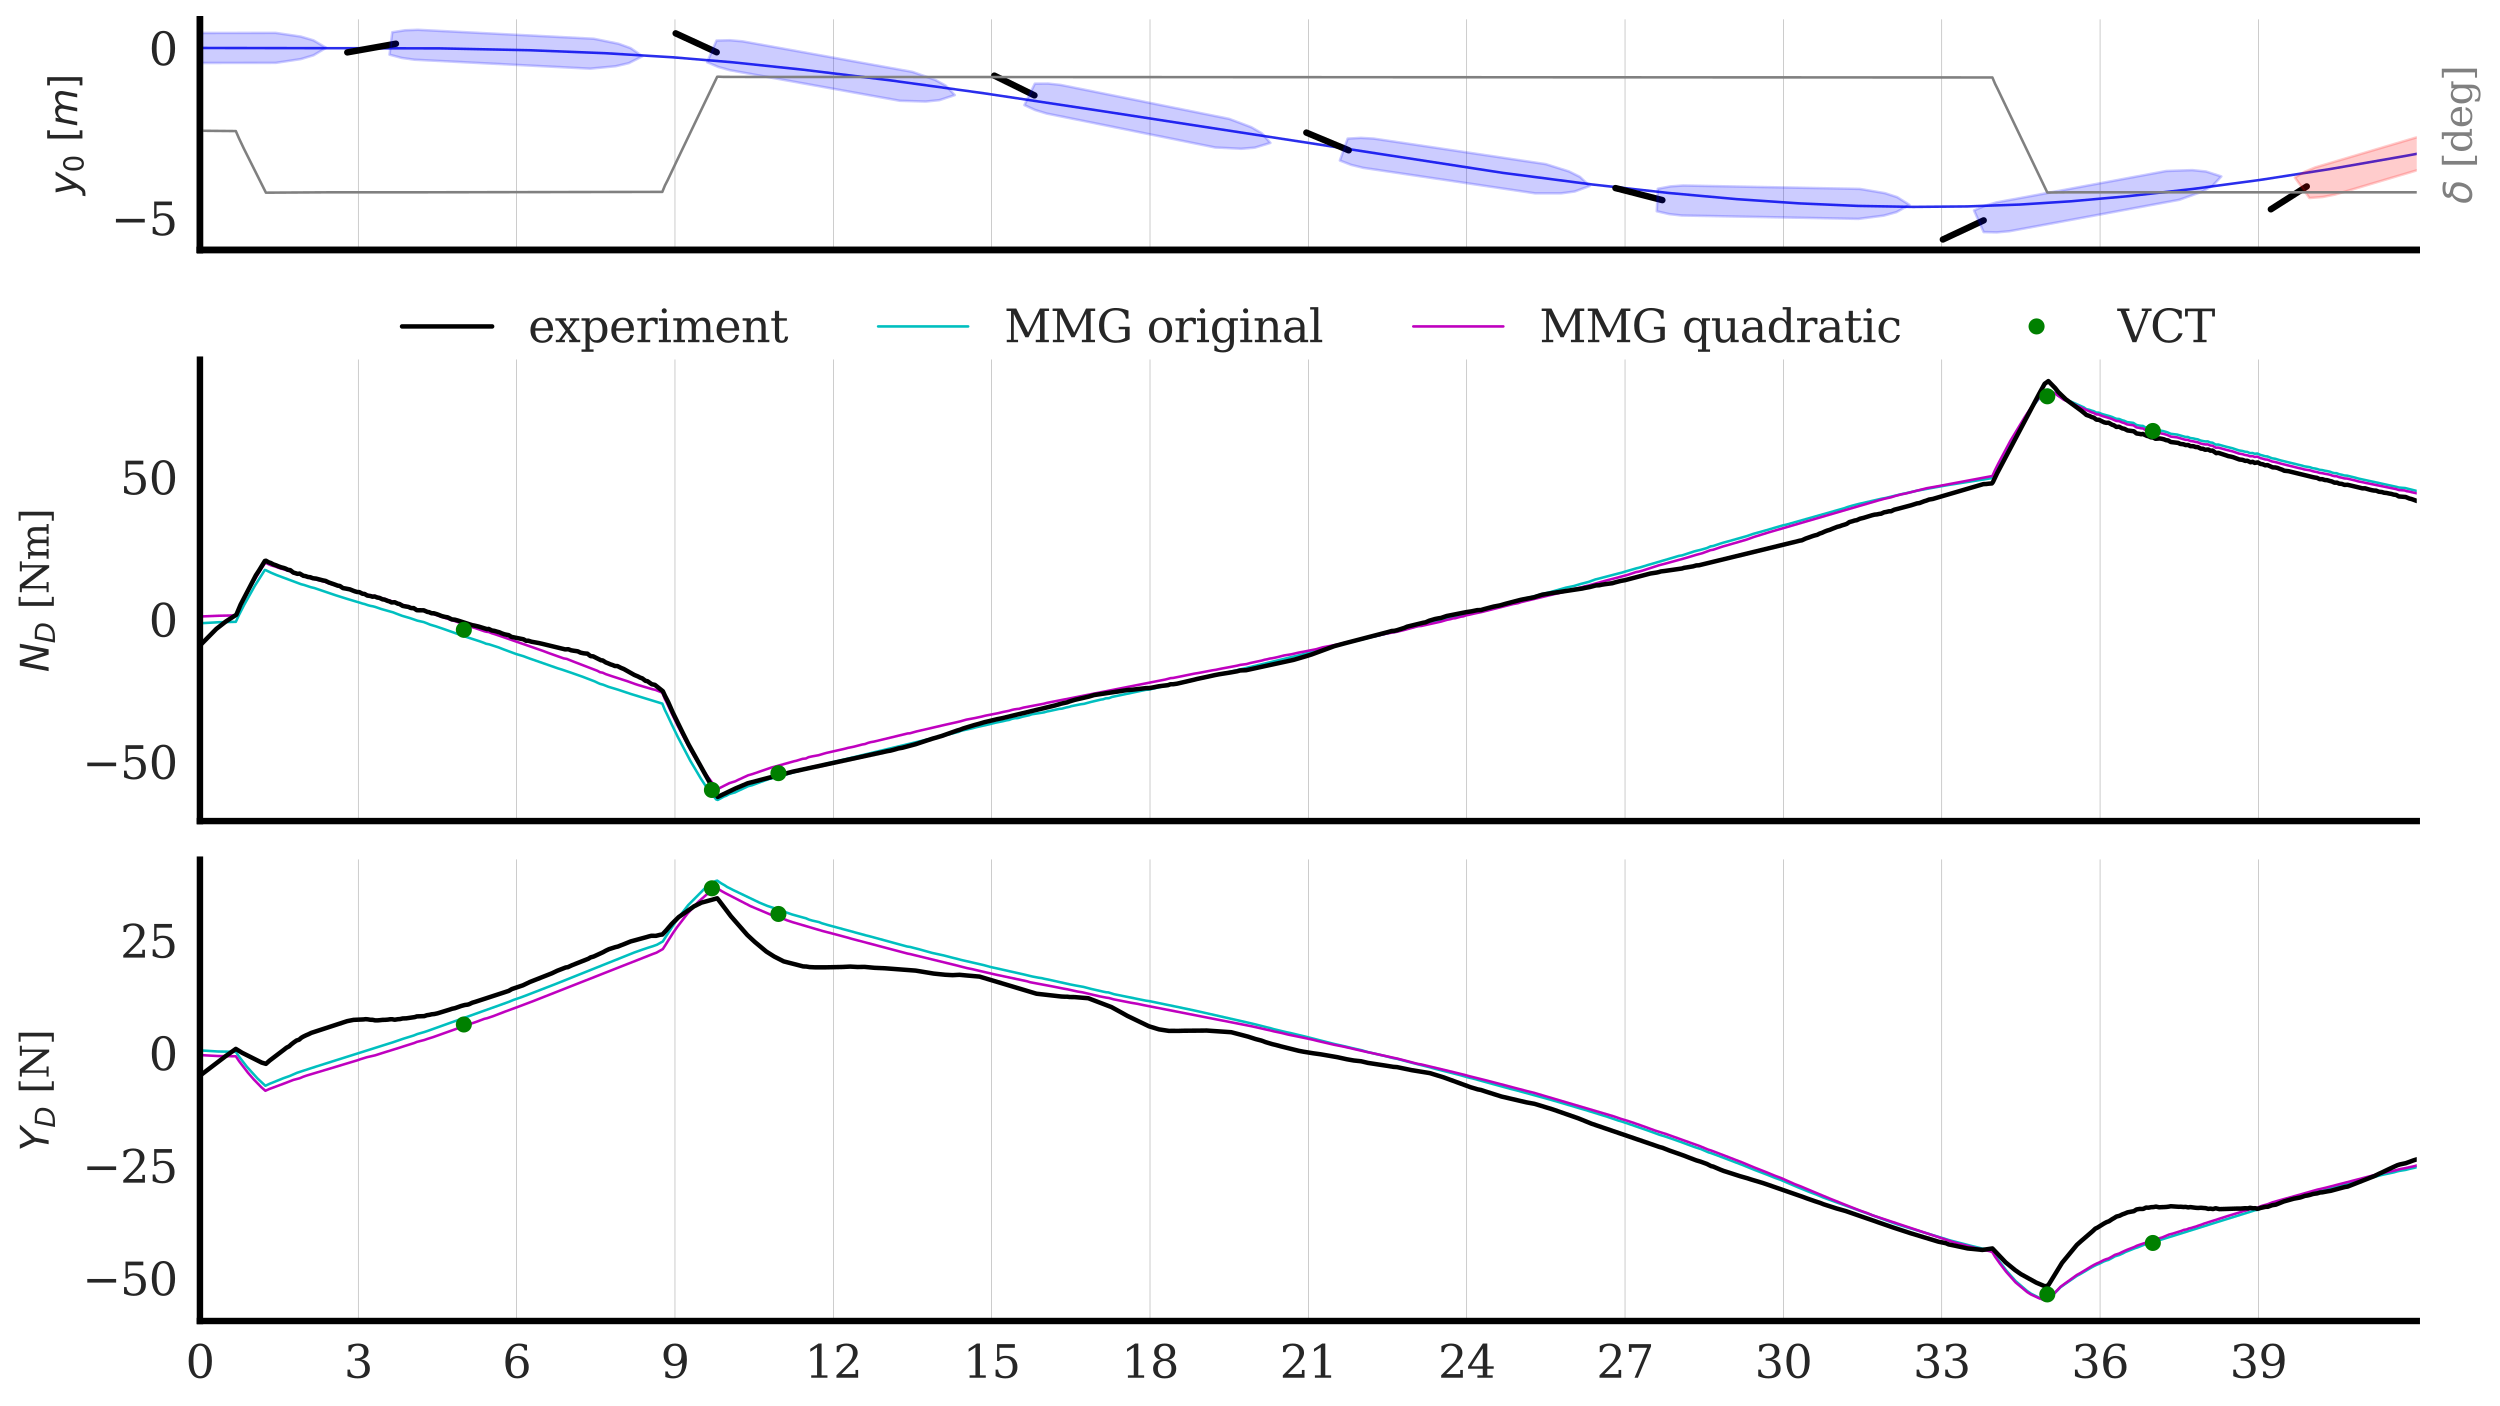 <?xml version="1.0" encoding="utf-8" standalone="no"?>
<!DOCTYPE svg PUBLIC "-//W3C//DTD SVG 1.1//EN"
  "http://www.w3.org/Graphics/SVG/1.1/DTD/svg11.dtd">
<svg xmlns:xlink="http://www.w3.org/1999/xlink" width="388.619pt" height="218.623pt" viewBox="0 0 388.619 218.623" xmlns="http://www.w3.org/2000/svg" version="1.1">
 <defs>
  <style type="text/css">*{stroke-linejoin: round; stroke-linecap: butt}</style>
 </defs>
 <g id="figure_1">
  <g id="patch_1">
   <path d="M 0 218.623 
L 388.619 218.623 
L 388.619 0 
L 0 0 
z
" style="fill: #ffffff"/>
  </g>
  <g id="axes_1">
   <g id="patch_2">
    <path d="M 31.08 38.858 
L 375.679 38.858 
L 375.679 3 
L 31.08 3 
z
" style="fill: #ffffff"/>
   </g>
   <g id="matplotlib.axis_1">
    <g id="xtick_1">
     <g id="line2d_1">
      <path d="M 31.08 38.858 
L 31.08 3 
" clip-path="url(#p7e5fc52680)" style="fill: none; stroke: #b0b0b0; stroke-width: 0.1; stroke-linecap: round"/>
     </g>
     <g id="line2d_2"/>
    </g>
    <g id="xtick_2">
     <g id="line2d_3">
      <path d="M 55.695 38.858 
L 55.695 3 
" clip-path="url(#p7e5fc52680)" style="fill: none; stroke: #b0b0b0; stroke-width: 0.1; stroke-linecap: round"/>
     </g>
     <g id="line2d_4"/>
    </g>
    <g id="xtick_3">
     <g id="line2d_5">
      <path d="M 80.309 38.858 
L 80.309 3 
" clip-path="url(#p7e5fc52680)" style="fill: none; stroke: #b0b0b0; stroke-width: 0.1; stroke-linecap: round"/>
     </g>
     <g id="line2d_6"/>
    </g>
    <g id="xtick_4">
     <g id="line2d_7">
      <path d="M 104.923 38.858 
L 104.923 3 
" clip-path="url(#p7e5fc52680)" style="fill: none; stroke: #b0b0b0; stroke-width: 0.1; stroke-linecap: round"/>
     </g>
     <g id="line2d_8"/>
    </g>
    <g id="xtick_5">
     <g id="line2d_9">
      <path d="M 129.537 38.858 
L 129.537 3 
" clip-path="url(#p7e5fc52680)" style="fill: none; stroke: #b0b0b0; stroke-width: 0.1; stroke-linecap: round"/>
     </g>
     <g id="line2d_10"/>
    </g>
    <g id="xtick_6">
     <g id="line2d_11">
      <path d="M 154.151 38.858 
L 154.151 3 
" clip-path="url(#p7e5fc52680)" style="fill: none; stroke: #b0b0b0; stroke-width: 0.1; stroke-linecap: round"/>
     </g>
     <g id="line2d_12"/>
    </g>
    <g id="xtick_7">
     <g id="line2d_13">
      <path d="M 178.766 38.858 
L 178.766 3 
" clip-path="url(#p7e5fc52680)" style="fill: none; stroke: #b0b0b0; stroke-width: 0.1; stroke-linecap: round"/>
     </g>
     <g id="line2d_14"/>
    </g>
    <g id="xtick_8">
     <g id="line2d_15">
      <path d="M 203.38 38.858 
L 203.38 3 
" clip-path="url(#p7e5fc52680)" style="fill: none; stroke: #b0b0b0; stroke-width: 0.1; stroke-linecap: round"/>
     </g>
     <g id="line2d_16"/>
    </g>
    <g id="xtick_9">
     <g id="line2d_17">
      <path d="M 227.994 38.858 
L 227.994 3 
" clip-path="url(#p7e5fc52680)" style="fill: none; stroke: #b0b0b0; stroke-width: 0.1; stroke-linecap: round"/>
     </g>
     <g id="line2d_18"/>
    </g>
    <g id="xtick_10">
     <g id="line2d_19">
      <path d="M 252.608 38.858 
L 252.608 3 
" clip-path="url(#p7e5fc52680)" style="fill: none; stroke: #b0b0b0; stroke-width: 0.1; stroke-linecap: round"/>
     </g>
     <g id="line2d_20"/>
    </g>
    <g id="xtick_11">
     <g id="line2d_21">
      <path d="M 277.222 38.858 
L 277.222 3 
" clip-path="url(#p7e5fc52680)" style="fill: none; stroke: #b0b0b0; stroke-width: 0.1; stroke-linecap: round"/>
     </g>
     <g id="line2d_22"/>
    </g>
    <g id="xtick_12">
     <g id="line2d_23">
      <path d="M 301.837 38.858 
L 301.837 3 
" clip-path="url(#p7e5fc52680)" style="fill: none; stroke: #b0b0b0; stroke-width: 0.1; stroke-linecap: round"/>
     </g>
     <g id="line2d_24"/>
    </g>
    <g id="xtick_13">
     <g id="line2d_25">
      <path d="M 326.451 38.858 
L 326.451 3 
" clip-path="url(#p7e5fc52680)" style="fill: none; stroke: #b0b0b0; stroke-width: 0.1; stroke-linecap: round"/>
     </g>
     <g id="line2d_26"/>
    </g>
    <g id="xtick_14">
     <g id="line2d_27">
      <path d="M 351.065 38.858 
L 351.065 3 
" clip-path="url(#p7e5fc52680)" style="fill: none; stroke: #b0b0b0; stroke-width: 0.1; stroke-linecap: round"/>
     </g>
     <g id="line2d_28"/>
    </g>
   </g>
   <g id="matplotlib.axis_2">
    <g id="ytick_1">
     <g id="line2d_29"/>
     <g id="text_1">
      <!-- −5 -->
      <g style="fill: #262626" transform="translate(17.261 36.549) scale(0.07 -0.07)">
       <defs>
        <path id="DejaVuSerif-2212" d="M 678 2259 
L 4684 2259 
L 4684 1753 
L 678 1753 
L 678 2259 
z
" transform="scale(0.016)"/>
        <path id="DejaVuSerif-35" d="M 3219 4666 
L 3219 4153 
L 1081 4153 
L 1081 2816 
Q 1244 2928 1461 2984 
Q 1678 3041 1947 3041 
Q 2703 3041 3140 2622 
Q 3578 2203 3578 1478 
Q 3578 738 3136 323 
Q 2694 -91 1894 -91 
Q 1572 -91 1234 -12 
Q 897 66 544 225 
L 544 1131 
L 897 1131 
Q 925 688 1179 453 
Q 1434 219 1894 219 
Q 2388 219 2653 544 
Q 2919 869 2919 1478 
Q 2919 2084 2655 2407 
Q 2391 2731 1894 2731 
Q 1613 2731 1398 2631 
Q 1184 2531 1019 2322 
L 750 2322 
L 750 4666 
L 3219 4666 
z
" transform="scale(0.016)"/>
       </defs>
       <use xlink:href="#DejaVuSerif-2212"/>
       <use xlink:href="#DejaVuSerif-35" x="83.789"/>
      </g>
     </g>
    </g>
    <g id="ytick_2">
     <g id="line2d_30"/>
     <g id="text_2">
      <!-- 0 -->
      <g style="fill: #262626" transform="translate(23.127 10.117) scale(0.07 -0.07)">
       <defs>
        <path id="DejaVuSerif-30" d="M 2034 219 
Q 2513 219 2750 744 
Q 2988 1269 2988 2328 
Q 2988 3391 2750 3916 
Q 2513 4441 2034 4441 
Q 1556 4441 1318 3916 
Q 1081 3391 1081 2328 
Q 1081 1269 1318 744 
Q 1556 219 2034 219 
z
M 2034 -91 
Q 1275 -91 848 546 
Q 422 1184 422 2328 
Q 422 3475 848 4112 
Q 1275 4750 2034 4750 
Q 2797 4750 3222 4112 
Q 3647 3475 3647 2328 
Q 3647 1184 3222 546 
Q 2797 -91 2034 -91 
z
" transform="scale(0.016)"/>
       </defs>
       <use xlink:href="#DejaVuSerif-30"/>
      </g>
     </g>
    </g>
    <g id="text_3">
     <!-- $y_0$ $[m]$ -->
     <g style="fill: #262626" transform="translate(12.001 30.349) rotate(-90) scale(0.06 -0.06)">
      <defs>
       <path id="DejaVuSans-Oblique-79" d="M 1588 -325 
Q 1188 -997 936 -1164 
Q 684 -1331 294 -1331 
L -159 -1331 
L -63 -850 
L 269 -850 
Q 509 -850 678 -719 
Q 847 -588 1056 -206 
L 1234 128 
L 459 3500 
L 1069 3500 
L 1650 819 
L 3256 3500 
L 3859 3500 
L 1588 -325 
z
" transform="scale(0.016)"/>
       <path id="DejaVuSans-30" d="M 2034 4250 
Q 1547 4250 1301 3770 
Q 1056 3291 1056 2328 
Q 1056 1369 1301 889 
Q 1547 409 2034 409 
Q 2525 409 2770 889 
Q 3016 1369 3016 2328 
Q 3016 3291 2770 3770 
Q 2525 4250 2034 4250 
z
M 2034 4750 
Q 2819 4750 3233 4129 
Q 3647 3509 3647 2328 
Q 3647 1150 3233 529 
Q 2819 -91 2034 -91 
Q 1250 -91 836 529 
Q 422 1150 422 2328 
Q 422 3509 836 4129 
Q 1250 4750 2034 4750 
z
" transform="scale(0.016)"/>
       <path id="DejaVuSerif-20" transform="scale(0.016)"/>
       <path id="DejaVuSans-5b" d="M 550 4863 
L 1875 4863 
L 1875 4416 
L 1125 4416 
L 1125 -397 
L 1875 -397 
L 1875 -844 
L 550 -844 
L 550 4863 
z
" transform="scale(0.016)"/>
       <path id="DejaVuSans-Oblique-6d" d="M 5747 2113 
L 5338 0 
L 4763 0 
L 5166 2094 
Q 5191 2228 5203 2325 
Q 5216 2422 5216 2491 
Q 5216 2772 5059 2928 
Q 4903 3084 4622 3084 
Q 4203 3084 3875 2770 
Q 3547 2456 3450 1953 
L 3066 0 
L 2491 0 
L 2900 2094 
Q 2925 2209 2937 2307 
Q 2950 2406 2950 2484 
Q 2950 2769 2794 2926 
Q 2638 3084 2363 3084 
Q 1938 3084 1609 2770 
Q 1281 2456 1184 1953 
L 800 0 
L 225 0 
L 909 3500 
L 1484 3500 
L 1375 2956 
Q 1609 3263 1923 3423 
Q 2238 3584 2597 3584 
Q 2978 3584 3223 3384 
Q 3469 3184 3519 2828 
Q 3781 3197 4126 3390 
Q 4472 3584 4856 3584 
Q 5306 3584 5551 3325 
Q 5797 3066 5797 2591 
Q 5797 2488 5784 2364 
Q 5772 2241 5747 2113 
z
" transform="scale(0.016)"/>
       <path id="DejaVuSans-5d" d="M 1947 4863 
L 1947 -844 
L 622 -844 
L 622 -397 
L 1369 -397 
L 1369 4416 
L 622 4416 
L 622 4863 
L 1947 4863 
z
" transform="scale(0.016)"/>
      </defs>
      <use xlink:href="#DejaVuSans-Oblique-79" transform="translate(0 0.016)"/>
      <use xlink:href="#DejaVuSans-30" transform="translate(59.18 -16.391) scale(0.7)"/>
      <use xlink:href="#DejaVuSerif-20" transform="translate(106.45 0.016)"/>
      <use xlink:href="#DejaVuSans-5b" transform="translate(138.237 0.016)"/>
      <use xlink:href="#DejaVuSans-Oblique-6d" transform="translate(177.251 0.016)"/>
      <use xlink:href="#DejaVuSans-5d" transform="translate(274.663 0.016)"/>
     </g>
    </g>
   </g>
   <g id="line2d_31">
    <path d="M 31.08 7.457 
L 68.33 7.52 
L 82.36 7.81 
L 94.093 8.271 
L 104.431 8.897 
L 113.948 9.69 
L 124.86 10.838 
L 138.316 12.483 
L 152.921 14.497 
L 170.889 17.207 
L 233.655 26.878 
L 247.521 28.678 
L 259.418 30.001 
L 270.002 30.959 
L 279.684 31.614 
L 288.791 32.009 
L 297.406 32.162 
L 305.775 32.09 
L 313.98 31.797 
L 321.938 31.29 
L 330.963 30.482 
L 340.891 29.368 
L 351.229 27.982 
L 362.141 26.29 
L 374.202 24.186 
L 375.679 23.914 
L 375.679 23.914 
" clip-path="url(#p7e5fc52680)" style="fill: none; stroke: #2a2eec; stroke-width: 0.4; stroke-linecap: round"/>
   </g>
   <g id="line2d_32">
    <path d="M 12.258 7.483 
L 4.417 7.375 
" clip-path="url(#p7e5fc52680)" style="fill: none; stroke: #000000; stroke-linecap: round"/>
   </g>
   <g id="line2d_33">
    <path d="M 61.545 6.796 
L 53.986 8.144 
" clip-path="url(#p7e5fc52680)" style="fill: none; stroke: #000000; stroke-linecap: round"/>
   </g>
   <g id="line2d_34">
    <path d="M 111.407 8.125 
L 105.029 5.184 
" clip-path="url(#p7e5fc52680)" style="fill: none; stroke: #000000; stroke-linecap: round"/>
   </g>
   <g id="line2d_35">
    <path d="M 160.8 14.824 
L 154.566 11.758 
" clip-path="url(#p7e5fc52680)" style="fill: none; stroke: #000000; stroke-linecap: round"/>
   </g>
   <g id="line2d_36">
    <path d="M 209.651 23.363 
L 203.07 20.614 
" clip-path="url(#p7e5fc52680)" style="fill: none; stroke: #000000; stroke-linecap: round"/>
   </g>
   <g id="line2d_37">
    <path d="M 258.408 31.108 
L 251.121 29.239 
" clip-path="url(#p7e5fc52680)" style="fill: none; stroke: #000000; stroke-linecap: round"/>
   </g>
   <g id="line2d_38">
    <path d="M 308.358 34.258 
L 302.014 37.228 
" clip-path="url(#p7e5fc52680)" style="fill: none; stroke: #000000; stroke-linecap: round"/>
   </g>
   <g id="line2d_39">
    <path d="M 358.578 28.981 
L 353.003 32.535 
" clip-path="url(#p7e5fc52680)" style="fill: none; stroke: #000000; stroke-linecap: round"/>
   </g>
   <g id="patch_3">
    <path d="M 31.08 38.858 
L 31.08 3 
" style="fill: none; stroke: #000000; stroke-linejoin: miter; stroke-linecap: square"/>
   </g>
   <g id="patch_4">
    <path d="M 31.08 38.858 
L 375.679 38.858 
" style="fill: none; stroke: #000000; stroke-linejoin: miter; stroke-linecap: square"/>
   </g>
   <g id="line2d_40">
    <path d="M 50.687 7.431 
L 48.723 6.267 
L 46.76 5.687 
L 42.837 5.109 
L 15.387 5.146 
L 13.427 5.324 
L 11.468 5.735 
L 11.479 9.233 
L 13.441 9.639 
L 15.403 9.811 
L 42.852 9.774 
L 46.772 9.185 
L 48.73 8.6 
L 50.687 7.431 
" clip-path="url(#p7e5fc52680)" style="fill: none; stroke: #0000ff; stroke-opacity: 0.2; stroke-width: 0.4; stroke-linecap: round"/>
   </g>
   <g id="patch_5">
    <path d="M 50.687 7.431 
L 48.723 6.267 
L 46.76 5.687 
L 42.837 5.109 
L 15.387 5.146 
L 13.427 5.324 
L 11.468 5.735 
L 11.479 9.233 
L 13.441 9.639 
L 15.403 9.811 
L 42.852 9.774 
L 46.772 9.185 
L 48.73 8.6 
z
" clip-path="url(#p7e5fc52680)" style="fill: #0000ff; opacity: 0.2"/>
   </g>
   <g id="line2d_41">
    <path d="M 99.855 8.748 
L 98.043 7.486 
L 96.159 6.805 
L 92.322 6.024 
L 64.957 4.63 
L 62.981 4.705 
L 60.977 5.012 
L 60.549 8.5 
L 62.453 9.006 
L 64.387 9.28 
L 91.751 10.674 
L 95.731 10.292 
L 97.757 9.81 
L 99.855 8.748 
" clip-path="url(#p7e5fc52680)" style="fill: none; stroke: #0000ff; stroke-opacity: 0.2; stroke-width: 0.4; stroke-linecap: round"/>
   </g>
   <g id="patch_6">
    <path d="M 99.855 8.748 
L 98.043 7.486 
L 96.159 6.805 
L 92.322 6.024 
L 64.957 4.63 
L 62.981 4.705 
L 60.977 5.012 
L 60.549 8.5 
L 62.453 9.006 
L 64.387 9.28 
L 91.751 10.674 
L 95.731 10.292 
L 97.757 9.81 
z
" clip-path="url(#p7e5fc52680)" style="fill: #0000ff; opacity: 0.2"/>
   </g>
   <g id="line2d_42">
    <path d="M 148.423 14.78 
L 147.02 13.318 
L 145.375 12.416 
L 141.841 11.176 
L 115.402 6.422 
L 113.44 6.251 
L 111.381 6.305 
L 109.922 9.674 
L 111.64 10.407 
L 113.456 10.915 
L 139.895 15.669 
L 143.916 15.786 
L 146.048 15.564 
L 148.423 14.78 
" clip-path="url(#p7e5fc52680)" style="fill: none; stroke: #0000ff; stroke-opacity: 0.2; stroke-width: 0.4; stroke-linecap: round"/>
   </g>
   <g id="patch_7">
    <path d="M 148.423 14.78 
L 147.02 13.318 
L 145.375 12.416 
L 141.841 11.176 
L 115.402 6.422 
L 113.44 6.251 
L 111.381 6.305 
L 109.922 9.674 
L 111.64 10.407 
L 113.456 10.915 
L 139.895 15.669 
L 143.916 15.786 
L 146.048 15.564 
z
" clip-path="url(#p7e5fc52680)" style="fill: #0000ff; opacity: 0.2"/>
   </g>
   <g id="line2d_43">
    <path d="M 197.479 22.212 
L 196.148 20.722 
L 194.547 19.788 
L 191.074 18.478 
L 164.874 13.202 
L 162.922 12.992 
L 160.862 13.004 
L 159.242 16.343 
L 160.924 17.11 
L 162.714 17.654 
L 188.914 22.93 
L 192.927 23.127 
L 195.068 22.948 
L 197.479 22.212 
" clip-path="url(#p7e5fc52680)" style="fill: none; stroke: #0000ff; stroke-opacity: 0.2; stroke-width: 0.4; stroke-linecap: round"/>
   </g>
   <g id="patch_8">
    <path d="M 197.479 22.212 
L 196.148 20.722 
L 194.547 19.788 
L 191.074 18.478 
L 164.874 13.202 
L 162.922 12.992 
L 160.862 13.004 
L 159.242 16.343 
L 160.924 17.11 
L 162.714 17.654 
L 188.914 22.93 
L 192.927 23.127 
L 195.068 22.948 
z
" clip-path="url(#p7e5fc52680)" style="fill: #0000ff; opacity: 0.2"/>
   </g>
   <g id="line2d_44">
    <path d="M 247.102 28.915 
L 245.597 27.495 
L 243.889 26.644 
L 240.27 25.509 
L 213.52 21.543 
L 211.548 21.431 
L 209.495 21.545 
L 208.278 24.954 
L 210.046 25.635 
L 211.896 26.089 
L 238.647 30.055 
L 242.671 30.053 
L 244.785 29.768 
L 247.102 28.915 
" clip-path="url(#p7e5fc52680)" style="fill: none; stroke: #0000ff; stroke-opacity: 0.2; stroke-width: 0.4; stroke-linecap: round"/>
   </g>
   <g id="patch_9">
    <path d="M 247.102 28.915 
L 245.597 27.495 
L 243.889 26.644 
L 240.27 25.509 
L 213.52 21.543 
L 211.548 21.431 
L 209.495 21.545 
L 208.278 24.954 
L 210.046 25.635 
L 211.896 26.089 
L 238.647 30.055 
L 242.671 30.053 
L 244.785 29.768 
z
" clip-path="url(#p7e5fc52680)" style="fill: #0000ff; opacity: 0.2"/>
   </g>
   <g id="line2d_45">
    <path d="M 296.82 31.846 
L 294.915 30.643 
L 292.982 30.022 
L 289.089 29.364 
L 261.652 28.837 
L 259.684 28.974 
L 257.705 29.344 
L 257.543 32.841 
L 259.484 33.286 
L 261.436 33.499 
L 288.873 34.026 
L 292.82 33.519 
L 294.807 32.974 
L 296.82 31.846 
" clip-path="url(#p7e5fc52680)" style="fill: none; stroke: #0000ff; stroke-opacity: 0.2; stroke-width: 0.4; stroke-linecap: round"/>
   </g>
   <g id="patch_10">
    <path d="M 296.82 31.846 
L 294.915 30.643 
L 292.982 30.022 
L 289.089 29.364 
L 261.652 28.837 
L 259.684 28.974 
L 257.705 29.344 
L 257.543 32.841 
L 259.484 33.286 
L 261.436 33.499 
L 288.873 34.026 
L 292.82 33.519 
L 294.807 32.974 
z
" clip-path="url(#p7e5fc52680)" style="fill: #0000ff; opacity: 0.2"/>
   </g>
   <g id="line2d_46">
    <path d="M 345.297 27.428 
L 342.913 26.656 
L 340.779 26.444 
L 336.76 26.58 
L 310.375 31.458 
L 308.565 31.975 
L 306.856 32.716 
L 308.353 36.078 
L 310.412 36.122 
L 312.372 35.942 
L 338.757 31.064 
L 342.277 29.807 
L 343.912 28.898 
L 345.297 27.428 
" clip-path="url(#p7e5fc52680)" style="fill: none; stroke: #0000ff; stroke-opacity: 0.2; stroke-width: 0.4; stroke-linecap: round"/>
   </g>
   <g id="patch_11">
    <path d="M 345.297 27.428 
L 342.913 26.656 
L 340.779 26.444 
L 336.76 26.58 
L 310.375 31.458 
L 308.565 31.975 
L 306.856 32.716 
L 308.353 36.078 
L 310.412 36.122 
L 312.372 35.942 
L 338.757 31.064 
L 342.277 29.807 
L 343.912 28.898 
z
" clip-path="url(#p7e5fc52680)" style="fill: #0000ff; opacity: 0.2"/>
   </g>
   <g id="line2d_47">
    <path d="M 389.619 18.103 
L 388.796 18.102 
L 384.855 18.628 
L 359.916 26.017 
L 358.248 26.704 
L 356.731 27.602 
L 359 30.781 
L 361.046 30.624 
L 362.94 30.255 
L 387.88 22.866 
L 389.619 22 
" clip-path="url(#p7e5fc52680)" style="fill: none; stroke: #ff0000; stroke-opacity: 0.2; stroke-width: 0.4; stroke-linecap: round"/>
   </g>
   <g id="patch_12">
    <path d="M 393.493 18.636 
L 390.955 18.104 
L 388.796 18.102 
L 384.855 18.628 
L 359.916 26.017 
L 358.248 26.704 
L 356.731 27.602 
L 359 30.781 
L 361.046 30.624 
L 362.94 30.255 
L 387.88 22.866 
L 391.064 21.281 
L 392.468 20.223 
z
" clip-path="url(#p7e5fc52680)" style="fill: #ff0000; opacity: 0.2"/>
   </g>
  </g>
  <g id="axes_2">
   <g id="patch_13">
    <path d="M 31.08 127.632 
L 375.679 127.632 
L 375.679 55.916 
L 31.08 55.916 
z
" style="fill: #ffffff"/>
   </g>
   <g id="matplotlib.axis_3">
    <g id="xtick_15">
     <g id="line2d_48">
      <path d="M 31.08 127.632 
L 31.08 55.916 
" clip-path="url(#pe4658bd4e1)" style="fill: none; stroke: #b0b0b0; stroke-width: 0.1; stroke-linecap: round"/>
     </g>
     <g id="line2d_49"/>
    </g>
    <g id="xtick_16">
     <g id="line2d_50">
      <path d="M 55.695 127.632 
L 55.695 55.916 
" clip-path="url(#pe4658bd4e1)" style="fill: none; stroke: #b0b0b0; stroke-width: 0.1; stroke-linecap: round"/>
     </g>
     <g id="line2d_51"/>
    </g>
    <g id="xtick_17">
     <g id="line2d_52">
      <path d="M 80.309 127.632 
L 80.309 55.916 
" clip-path="url(#pe4658bd4e1)" style="fill: none; stroke: #b0b0b0; stroke-width: 0.1; stroke-linecap: round"/>
     </g>
     <g id="line2d_53"/>
    </g>
    <g id="xtick_18">
     <g id="line2d_54">
      <path d="M 104.923 127.632 
L 104.923 55.916 
" clip-path="url(#pe4658bd4e1)" style="fill: none; stroke: #b0b0b0; stroke-width: 0.1; stroke-linecap: round"/>
     </g>
     <g id="line2d_55"/>
    </g>
    <g id="xtick_19">
     <g id="line2d_56">
      <path d="M 129.537 127.632 
L 129.537 55.916 
" clip-path="url(#pe4658bd4e1)" style="fill: none; stroke: #b0b0b0; stroke-width: 0.1; stroke-linecap: round"/>
     </g>
     <g id="line2d_57"/>
    </g>
    <g id="xtick_20">
     <g id="line2d_58">
      <path d="M 154.151 127.632 
L 154.151 55.916 
" clip-path="url(#pe4658bd4e1)" style="fill: none; stroke: #b0b0b0; stroke-width: 0.1; stroke-linecap: round"/>
     </g>
     <g id="line2d_59"/>
    </g>
    <g id="xtick_21">
     <g id="line2d_60">
      <path d="M 178.766 127.632 
L 178.766 55.916 
" clip-path="url(#pe4658bd4e1)" style="fill: none; stroke: #b0b0b0; stroke-width: 0.1; stroke-linecap: round"/>
     </g>
     <g id="line2d_61"/>
    </g>
    <g id="xtick_22">
     <g id="line2d_62">
      <path d="M 203.38 127.632 
L 203.38 55.916 
" clip-path="url(#pe4658bd4e1)" style="fill: none; stroke: #b0b0b0; stroke-width: 0.1; stroke-linecap: round"/>
     </g>
     <g id="line2d_63"/>
    </g>
    <g id="xtick_23">
     <g id="line2d_64">
      <path d="M 227.994 127.632 
L 227.994 55.916 
" clip-path="url(#pe4658bd4e1)" style="fill: none; stroke: #b0b0b0; stroke-width: 0.1; stroke-linecap: round"/>
     </g>
     <g id="line2d_65"/>
    </g>
    <g id="xtick_24">
     <g id="line2d_66">
      <path d="M 252.608 127.632 
L 252.608 55.916 
" clip-path="url(#pe4658bd4e1)" style="fill: none; stroke: #b0b0b0; stroke-width: 0.1; stroke-linecap: round"/>
     </g>
     <g id="line2d_67"/>
    </g>
    <g id="xtick_25">
     <g id="line2d_68">
      <path d="M 277.222 127.632 
L 277.222 55.916 
" clip-path="url(#pe4658bd4e1)" style="fill: none; stroke: #b0b0b0; stroke-width: 0.1; stroke-linecap: round"/>
     </g>
     <g id="line2d_69"/>
    </g>
    <g id="xtick_26">
     <g id="line2d_70">
      <path d="M 301.837 127.632 
L 301.837 55.916 
" clip-path="url(#pe4658bd4e1)" style="fill: none; stroke: #b0b0b0; stroke-width: 0.1; stroke-linecap: round"/>
     </g>
     <g id="line2d_71"/>
    </g>
    <g id="xtick_27">
     <g id="line2d_72">
      <path d="M 326.451 127.632 
L 326.451 55.916 
" clip-path="url(#pe4658bd4e1)" style="fill: none; stroke: #b0b0b0; stroke-width: 0.1; stroke-linecap: round"/>
     </g>
     <g id="line2d_73"/>
    </g>
    <g id="xtick_28">
     <g id="line2d_74">
      <path d="M 351.065 127.632 
L 351.065 55.916 
" clip-path="url(#pe4658bd4e1)" style="fill: none; stroke: #b0b0b0; stroke-width: 0.1; stroke-linecap: round"/>
     </g>
     <g id="line2d_75"/>
    </g>
   </g>
   <g id="matplotlib.axis_4">
    <g id="ytick_3">
     <g id="line2d_76"/>
     <g id="text_4">
      <!-- −50 -->
      <g style="fill: #262626" transform="translate(12.807 121.07) scale(0.07 -0.07)">
       <use xlink:href="#DejaVuSerif-2212"/>
       <use xlink:href="#DejaVuSerif-35" x="83.789"/>
       <use xlink:href="#DejaVuSerif-30" x="147.412"/>
      </g>
     </g>
    </g>
    <g id="ytick_4">
     <g id="line2d_77"/>
     <g id="text_5">
      <!-- 0 -->
      <g style="fill: #262626" transform="translate(23.127 98.955) scale(0.07 -0.07)">
       <use xlink:href="#DejaVuSerif-30"/>
      </g>
     </g>
    </g>
    <g id="ytick_5">
     <g id="line2d_78"/>
     <g id="text_6">
      <!-- 50 -->
      <g style="fill: #262626" transform="translate(18.673 76.839) scale(0.07 -0.07)">
       <use xlink:href="#DejaVuSerif-35"/>
       <use xlink:href="#DejaVuSerif-30" x="63.623"/>
      </g>
     </g>
    </g>
    <g id="text_7">
     <!-- $N_D$ [Nm] -->
     <g style="fill: #262626" transform="translate(7.559 104.494) rotate(-90) scale(0.06 -0.06)">
      <defs>
       <path id="DejaVuSans-Oblique-4e" d="M 1081 4666 
L 1931 4666 
L 3219 666 
L 4000 4666 
L 4616 4666 
L 3706 0 
L 2853 0 
L 1569 4025 
L 788 0 
L 172 0 
L 1081 4666 
z
" transform="scale(0.016)"/>
       <path id="DejaVuSans-Oblique-44" d="M 1081 4666 
L 2438 4666 
Q 3519 4666 4070 4208 
Q 4622 3750 4622 2847 
Q 4622 2250 4412 1698 
Q 4203 1147 3834 769 
Q 3463 381 2891 190 
Q 2319 0 1538 0 
L 172 0 
L 1081 4666 
z
M 1613 4147 
L 909 519 
L 1734 519 
Q 2794 519 3375 1128 
Q 3956 1738 3956 2847 
Q 3956 3519 3581 3833 
Q 3206 4147 2406 4147 
L 1613 4147 
z
" transform="scale(0.016)"/>
       <path id="DejaVuSerif-5b" d="M 550 4863 
L 2003 4863 
L 2003 4531 
L 1147 4531 
L 1147 -513 
L 2003 -513 
L 2003 -844 
L 550 -844 
L 550 4863 
z
" transform="scale(0.016)"/>
       <path id="DejaVuSerif-4e" d="M 313 0 
L 313 331 
L 941 331 
L 941 4331 
L 313 4331 
L 313 4666 
L 1509 4666 
L 4306 984 
L 4306 4331 
L 3681 4331 
L 3681 4666 
L 5319 4666 
L 5319 4331 
L 4691 4331 
L 4691 -91 
L 4313 -91 
L 1325 3841 
L 1325 331 
L 1953 331 
L 1953 0 
L 313 0 
z
" transform="scale(0.016)"/>
       <path id="DejaVuSerif-6d" d="M 3316 2675 
Q 3481 3041 3739 3227 
Q 3997 3413 4341 3413 
Q 4863 3413 5119 3089 
Q 5375 2766 5375 2113 
L 5375 331 
L 5894 331 
L 5894 0 
L 4300 0 
L 4300 331 
L 4800 331 
L 4800 2047 
Q 4800 2556 4650 2772 
Q 4500 2988 4153 2988 
Q 3769 2988 3567 2697 
Q 3366 2406 3366 1850 
L 3366 331 
L 3866 331 
L 3866 0 
L 2291 0 
L 2291 331 
L 2791 331 
L 2791 2069 
Q 2791 2566 2641 2777 
Q 2491 2988 2144 2988 
Q 1759 2988 1557 2697 
Q 1356 2406 1356 1850 
L 1356 331 
L 1856 331 
L 1856 0 
L 263 0 
L 263 331 
L 781 331 
L 781 2994 
L 231 2994 
L 231 3322 
L 1356 3322 
L 1356 2731 
Q 1516 3063 1762 3238 
Q 2009 3413 2322 3413 
Q 2709 3413 2968 3220 
Q 3228 3028 3316 2675 
z
" transform="scale(0.016)"/>
       <path id="DejaVuSerif-5d" d="M 1947 4863 
L 1947 -844 
L 494 -844 
L 494 -513 
L 1350 -513 
L 1350 4531 
L 494 4531 
L 494 4863 
L 1947 4863 
z
" transform="scale(0.016)"/>
      </defs>
      <use xlink:href="#DejaVuSans-Oblique-4e" transform="translate(0 0.016)"/>
      <use xlink:href="#DejaVuSans-Oblique-44" transform="translate(74.805 -16.391) scale(0.7)"/>
      <use xlink:href="#DejaVuSerif-20" transform="translate(131.44 0.016)"/>
      <use xlink:href="#DejaVuSerif-5b" transform="translate(163.228 0.016)"/>
      <use xlink:href="#DejaVuSerif-4e" transform="translate(202.241 0.016)"/>
      <use xlink:href="#DejaVuSerif-6d" transform="translate(289.741 0.016)"/>
      <use xlink:href="#DejaVuSerif-5d" transform="translate(384.565 0.016)"/>
     </g>
    </g>
   </g>
   <g id="line2d_79">
    <path d="M 31.08 96.884 
L 34.034 96.725 
L 36.659 96.661 
L 37.152 95.586 
L 37.972 93.994 
L 39.613 91.06 
L 41.172 88.598 
L 41.336 88.642 
L 42.157 89.04 
L 43.059 89.417 
L 46.833 90.826 
L 47.244 90.925 
L 48.31 91.275 
L 48.885 91.415 
L 52.167 92.529 
L 53.971 93.098 
L 54.464 93.245 
L 55.531 93.567 
L 55.941 93.686 
L 56.351 93.821 
L 56.679 93.897 
L 57.171 94.068 
L 57.582 94.18 
L 57.992 94.255 
L 58.32 94.344 
L 59.305 94.68 
L 60.371 94.983 
L 61.11 95.188 
L 61.52 95.354 
L 62.504 95.725 
L 63.735 96.083 
L 64.884 96.481 
L 65.868 96.701 
L 66.443 96.922 
L 66.853 97.095 
L 67.756 97.363 
L 68.248 97.535 
L 68.822 97.726 
L 72.268 98.945 
L 74.647 99.716 
L 75.222 99.924 
L 75.55 100.066 
L 76.042 100.162 
L 76.535 100.323 
L 77.519 100.644 
L 78.34 100.966 
L 80.227 101.665 
L 81.375 102.006 
L 81.868 102.194 
L 82.36 102.374 
L 86.708 103.891 
L 87.365 104.091 
L 88.842 104.593 
L 90.565 105.199 
L 92.452 105.923 
L 92.944 106.159 
L 93.272 106.306 
L 93.764 106.439 
L 94.585 106.763 
L 95.652 107.081 
L 96.144 107.234 
L 98.031 107.866 
L 102.954 109.373 
L 103.364 110.384 
L 103.692 111.049 
L 104.431 112.629 
L 105.333 114.496 
L 107.302 118.251 
L 108.943 121.025 
L 109.682 122.156 
L 111.323 124.268 
L 111.569 124.348 
L 112.553 123.813 
L 112.882 123.7 
L 113.374 123.429 
L 113.784 123.309 
L 114.276 123.169 
L 114.687 122.964 
L 116.327 122.205 
L 116.902 122.066 
L 118.297 121.541 
L 119.527 121.101 
L 120.594 120.825 
L 121.168 120.677 
L 124.45 119.736 
L 124.86 119.643 
L 125.189 119.649 
L 125.763 119.371 
L 126.091 119.315 
L 126.583 119.208 
L 127.65 118.95 
L 128.06 118.821 
L 128.471 118.703 
L 130.358 118.267 
L 130.768 118.17 
L 148.982 113.78 
L 149.393 113.595 
L 151.116 113.22 
L 151.772 113.04 
L 153.741 112.6 
L 154.233 112.472 
L 154.808 112.331 
L 155.956 112.099 
L 156.449 111.977 
L 156.859 111.913 
L 157.269 111.754 
L 157.761 111.644 
L 158.172 111.631 
L 158.5 111.549 
L 158.992 111.399 
L 159.977 111.185 
L 160.387 111.034 
L 160.879 110.959 
L 161.864 110.804 
L 162.274 110.74 
L 162.766 110.596 
L 163.176 110.52 
L 164.243 110.285 
L 164.653 110.194 
L 165.064 110.161 
L 165.392 110.072 
L 165.72 109.976 
L 166.13 109.902 
L 166.541 109.772 
L 166.951 109.689 
L 168.017 109.472 
L 168.51 109.41 
L 169.576 109.118 
L 170.807 108.831 
L 171.135 108.75 
L 171.463 108.704 
L 171.874 108.56 
L 172.366 108.532 
L 172.858 108.339 
L 178.109 107.233 
L 178.601 107.191 
L 180.981 106.656 
L 181.473 106.597 
L 181.883 106.415 
L 182.458 106.359 
L 182.868 106.319 
L 184.509 105.989 
L 185.083 105.847 
L 185.411 105.761 
L 185.904 105.593 
L 186.806 105.456 
L 187.38 105.325 
L 187.709 105.262 
L 188.611 104.996 
L 190.498 104.588 
L 190.908 104.507 
L 202.067 101.827 
L 202.395 101.74 
L 203.216 101.489 
L 204.118 101.307 
L 204.61 101.199 
L 205.021 101.062 
L 205.513 100.901 
L 207.154 100.467 
L 212.405 99.22 
L 212.815 99.111 
L 213.225 99.017 
L 214.292 98.792 
L 214.784 98.652 
L 215.769 98.423 
L 216.343 98.26 
L 216.754 98.25 
L 217.246 98.112 
L 218.969 97.623 
L 219.789 97.452 
L 220.938 97.163 
L 223.645 96.506 
L 223.974 96.429 
L 224.958 96.115 
L 225.45 96.017 
L 225.861 95.883 
L 226.189 95.859 
L 226.681 95.716 
L 227.091 95.595 
L 227.502 95.532 
L 227.83 95.399 
L 228.24 95.282 
L 228.732 95.174 
L 229.717 94.959 
L 230.127 94.914 
L 230.866 94.686 
L 232.917 94.133 
L 233.819 93.892 
L 235.214 93.488 
L 235.952 93.348 
L 236.363 93.2 
L 237.183 93.01 
L 238.578 92.689 
L 238.988 92.554 
L 239.481 92.407 
L 240.711 92.121 
L 242.516 91.608 
L 243.419 91.348 
L 244.649 91.098 
L 245.224 90.922 
L 245.716 90.776 
L 246.947 90.456 
L 248.013 90.067 
L 248.752 89.884 
L 251.624 89.132 
L 252.116 89.014 
L 252.526 88.884 
L 254.413 88.331 
L 254.741 88.258 
L 255.234 88.115 
L 256.054 87.858 
L 259.91 86.731 
L 260.977 86.411 
L 261.469 86.332 
L 263.274 85.743 
L 263.685 85.631 
L 264.341 85.475 
L 265.326 85.196 
L 265.9 84.934 
L 266.31 84.872 
L 267.459 84.488 
L 267.869 84.359 
L 268.361 84.229 
L 271.561 83.329 
L 272.546 82.984 
L 273.53 82.715 
L 274.515 82.436 
L 277.14 81.669 
L 277.632 81.567 
L 286.74 78.987 
L 287.15 78.831 
L 287.56 78.707 
L 287.97 78.591 
L 288.955 78.333 
L 292.565 77.504 
L 293.057 77.422 
L 295.191 76.909 
L 297.078 76.492 
L 297.98 76.28 
L 300.113 75.884 
L 302.575 75.443 
L 302.985 75.37 
L 303.806 75.247 
L 309.713 74.31 
L 310.123 73.39 
L 310.616 72.418 
L 312.749 68.427 
L 315.456 63.95 
L 316.031 63.123 
L 317.836 60.847 
L 318.164 60.637 
L 318.328 60.591 
L 318.656 60.856 
L 318.984 61.036 
L 319.395 61.09 
L 319.969 61.504 
L 320.871 62.03 
L 322.02 62.473 
L 323.579 63.173 
L 323.907 63.314 
L 324.317 63.605 
L 324.728 63.686 
L 325.138 63.831 
L 325.466 63.922 
L 325.876 64.135 
L 326.205 64.139 
L 326.779 64.367 
L 327.928 64.686 
L 328.338 64.824 
L 328.666 64.974 
L 328.994 65.104 
L 329.404 65.128 
L 329.897 65.329 
L 330.225 65.415 
L 330.635 65.61 
L 331.62 65.74 
L 332.112 66.058 
L 332.522 66.149 
L 332.85 66.197 
L 333.097 66.201 
L 333.589 66.486 
L 333.917 66.487 
L 334.327 66.662 
L 334.737 66.748 
L 335.066 66.884 
L 335.64 66.874 
L 335.968 66.964 
L 336.296 67.023 
L 336.789 67.162 
L 337.035 67.252 
L 337.445 67.436 
L 338.43 67.553 
L 339.742 67.924 
L 340.071 67.919 
L 340.481 68.095 
L 340.973 68.157 
L 341.301 68.243 
L 341.629 68.289 
L 342.04 68.47 
L 342.532 68.577 
L 342.86 68.625 
L 343.188 68.611 
L 343.599 68.787 
L 343.927 68.814 
L 344.419 69.114 
L 344.829 69.101 
L 346.06 69.444 
L 347.045 69.681 
L 348.029 70.015 
L 348.603 70.108 
L 349.014 70.224 
L 349.342 70.248 
L 349.752 70.434 
L 350.162 70.421 
L 350.491 70.538 
L 350.901 70.497 
L 351.393 70.724 
L 351.721 70.802 
L 352.131 70.933 
L 352.46 70.952 
L 353.198 71.245 
L 353.691 71.317 
L 354.019 71.42 
L 354.511 71.567 
L 357.383 72.267 
L 357.875 72.383 
L 358.203 72.49 
L 358.695 72.565 
L 359.106 72.632 
L 359.516 72.785 
L 359.844 72.823 
L 360.172 72.897 
L 360.582 73.033 
L 360.993 73.077 
L 361.403 73.172 
L 361.731 73.227 
L 362.223 73.334 
L 362.551 73.466 
L 362.88 73.548 
L 363.208 73.556 
L 363.618 73.716 
L 364.028 73.797 
L 364.439 73.915 
L 364.849 73.939 
L 366.162 74.258 
L 366.654 74.4 
L 372.561 75.689 
L 372.89 75.785 
L 373.874 75.866 
L 375.679 76.318 
L 375.679 76.318 
" clip-path="url(#pe4658bd4e1)" style="fill: none; stroke: #00bfbf; stroke-width: 0.4; stroke-linecap: round"/>
   </g>
   <g id="line2d_80">
    <path d="M 31.08 95.835 
L 34.116 95.713 
L 36.659 95.664 
L 37.152 94.589 
L 38.054 92.812 
L 39.285 90.598 
L 40.68 88.29 
L 41.254 87.465 
L 41.746 87.716 
L 42.157 87.886 
L 42.731 88.056 
L 43.634 88.379 
L 44.126 88.504 
L 45.11 88.821 
L 45.603 89.092 
L 46.013 89.223 
L 46.341 89.273 
L 46.587 89.308 
L 47.08 89.563 
L 47.49 89.652 
L 47.9 89.769 
L 48.31 89.88 
L 48.803 89.981 
L 49.705 90.23 
L 50.361 90.388 
L 51.182 90.696 
L 52.577 91.098 
L 52.905 91.235 
L 53.315 91.404 
L 53.725 91.5 
L 54.874 91.802 
L 55.859 92.049 
L 56.351 92.227 
L 56.679 92.292 
L 57.089 92.458 
L 57.582 92.56 
L 57.91 92.632 
L 58.238 92.656 
L 58.73 92.788 
L 59.059 92.916 
L 59.469 93.04 
L 59.797 93.124 
L 60.289 93.281 
L 62.094 93.815 
L 62.587 94.033 
L 63.161 94.189 
L 64.392 94.545 
L 64.72 94.719 
L 65.95 94.974 
L 66.361 95.137 
L 66.771 95.275 
L 67.181 95.374 
L 67.591 95.52 
L 72.596 97.179 
L 72.924 97.286 
L 73.335 97.477 
L 73.909 97.647 
L 75.304 98.133 
L 75.632 98.21 
L 75.96 98.244 
L 76.452 98.443 
L 76.945 98.597 
L 78.093 98.986 
L 84.411 101.183 
L 85.231 101.494 
L 86.462 101.933 
L 87.611 102.339 
L 88.103 102.426 
L 89.252 102.883 
L 92.862 104.272 
L 93.272 104.496 
L 93.682 104.569 
L 94.175 104.796 
L 95.077 105.1 
L 96.39 105.525 
L 97.539 105.897 
L 98.687 106.314 
L 99.262 106.504 
L 101.395 107.13 
L 101.887 107.244 
L 102.954 107.671 
L 103.364 108.67 
L 103.692 109.324 
L 104.431 110.914 
L 105.333 112.784 
L 107.302 116.529 
L 109.189 119.637 
L 111.487 122.699 
L 111.979 122.443 
L 113.374 121.741 
L 113.784 121.61 
L 114.276 121.458 
L 114.687 121.255 
L 116.327 120.506 
L 116.984 120.32 
L 119.856 119.331 
L 123.466 118.329 
L 123.794 118.26 
L 124.778 117.954 
L 125.271 117.907 
L 125.681 117.701 
L 126.255 117.574 
L 127.24 117.398 
L 127.65 117.275 
L 128.06 117.152 
L 128.471 117.038 
L 130.932 116.48 
L 131.424 116.363 
L 131.834 116.25 
L 132.245 116.173 
L 132.737 116.07 
L 134.05 115.727 
L 134.46 115.659 
L 134.952 115.473 
L 135.362 115.364 
L 135.855 115.279 
L 141.106 114.009 
L 141.434 113.991 
L 142.008 113.827 
L 142.501 113.691 
L 146.931 112.664 
L 148.736 112.261 
L 149.311 112.124 
L 150.213 111.865 
L 151.526 111.624 
L 152.592 111.394 
L 153.167 111.248 
L 155.136 110.865 
L 155.956 110.666 
L 156.531 110.555 
L 156.859 110.489 
L 157.351 110.342 
L 157.679 110.272 
L 158.09 110.211 
L 158.418 110.184 
L 159.074 109.997 
L 161.946 109.45 
L 162.274 109.386 
L 162.766 109.255 
L 163.259 109.159 
L 181.145 105.63 
L 181.555 105.523 
L 181.965 105.414 
L 182.376 105.383 
L 183.36 105.185 
L 185.657 104.714 
L 186.314 104.61 
L 188.447 104.202 
L 189.022 104.114 
L 189.842 103.939 
L 190.991 103.727 
L 192.303 103.478 
L 192.796 103.353 
L 193.78 103.226 
L 194.355 103.061 
L 196.16 102.678 
L 196.57 102.556 
L 196.98 102.479 
L 197.39 102.371 
L 197.718 102.33 
L 198.211 102.23 
L 198.621 102.138 
L 199.605 101.889 
L 200.754 101.706 
L 201.821 101.456 
L 202.559 101.321 
L 203.626 101.108 
L 204.61 100.915 
L 205.021 100.793 
L 205.595 100.626 
L 208.221 100.135 
L 209.205 99.887 
L 209.779 99.767 
L 210.764 99.579 
L 211.995 99.275 
L 212.405 99.16 
L 212.815 99.063 
L 213.225 98.978 
L 214.292 98.778 
L 214.784 98.651 
L 215.769 98.446 
L 217.082 98.223 
L 218.312 97.923 
L 220.035 97.452 
L 220.364 97.348 
L 220.938 97.305 
L 223.645 96.706 
L 223.974 96.635 
L 224.958 96.344 
L 225.45 96.255 
L 225.861 96.13 
L 226.189 96.11 
L 226.681 95.977 
L 227.091 95.865 
L 227.502 95.808 
L 227.912 95.644 
L 228.322 95.574 
L 229.06 95.401 
L 230.373 95.126 
L 235.214 93.9 
L 235.952 93.769 
L 236.445 93.6 
L 241.614 92.356 
L 242.188 92.234 
L 244.896 91.51 
L 245.88 91.29 
L 246.29 91.163 
L 246.865 91.033 
L 249.654 90.245 
L 250.393 90.055 
L 251.377 89.803 
L 253.018 89.361 
L 254.331 88.926 
L 254.741 88.859 
L 255.316 88.702 
L 257.941 87.851 
L 258.762 87.644 
L 260.895 87.057 
L 261.305 86.948 
L 261.715 86.83 
L 262.29 86.665 
L 263.766 86.222 
L 264.669 85.98 
L 265.9 85.521 
L 266.31 85.455 
L 267.459 85.064 
L 267.869 84.932 
L 268.361 84.797 
L 271.561 83.862 
L 272.628 83.475 
L 274.925 82.762 
L 292.073 77.763 
L 292.483 77.658 
L 292.893 77.54 
L 293.96 77.306 
L 294.534 77.122 
L 295.601 76.834 
L 296.175 76.729 
L 299.539 75.884 
L 300.688 75.684 
L 309.713 73.994 
L 310.123 73.065 
L 310.616 72.089 
L 312.503 68.54 
L 314.718 64.878 
L 315.128 64.25 
L 315.702 63.426 
L 317.754 60.82 
L 318.492 60.686 
L 318.984 61.067 
L 319.313 61.07 
L 320.789 62.126 
L 322.102 62.688 
L 323.005 63.138 
L 323.333 63.283 
L 325.138 64.097 
L 325.466 64.194 
L 325.876 64.418 
L 326.205 64.426 
L 326.779 64.666 
L 327.928 65.004 
L 328.338 65.149 
L 328.666 65.306 
L 328.994 65.442 
L 329.404 65.469 
L 329.897 65.679 
L 330.225 65.77 
L 330.635 65.972 
L 331.62 66.111 
L 332.112 66.44 
L 332.44 66.491 
L 332.85 66.585 
L 333.097 66.591 
L 333.589 66.885 
L 333.917 66.887 
L 334.327 67.068 
L 334.737 67.157 
L 335.066 67.299 
L 335.64 67.29 
L 335.968 67.382 
L 336.296 67.444 
L 336.789 67.587 
L 337.035 67.681 
L 337.445 67.87 
L 338.43 67.991 
L 339.742 68.374 
L 340.071 68.369 
L 340.481 68.549 
L 340.973 68.613 
L 341.301 68.702 
L 341.629 68.749 
L 342.04 68.934 
L 342.532 69.044 
L 342.86 69.092 
L 343.188 69.078 
L 343.599 69.258 
L 343.927 69.284 
L 344.419 69.591 
L 344.829 69.576 
L 346.06 69.924 
L 347.045 70.165 
L 348.029 70.504 
L 348.603 70.598 
L 348.932 70.716 
L 349.424 70.796 
L 349.752 70.928 
L 350.162 70.913 
L 350.491 71.031 
L 350.901 70.987 
L 351.393 71.217 
L 351.721 71.295 
L 352.131 71.427 
L 352.46 71.445 
L 353.198 71.739 
L 353.608 71.808 
L 354.019 71.912 
L 354.511 72.059 
L 357.301 72.752 
L 357.875 72.87 
L 358.203 72.977 
L 358.695 73.05 
L 359.106 73.116 
L 359.434 73.227 
L 359.762 73.312 
L 360.172 73.378 
L 360.582 73.514 
L 360.993 73.555 
L 361.403 73.648 
L 361.731 73.7 
L 362.223 73.805 
L 362.551 73.936 
L 362.88 74.017 
L 363.208 74.022 
L 363.618 74.18 
L 364.028 74.258 
L 364.439 74.374 
L 364.849 74.393 
L 366.162 74.704 
L 366.572 74.827 
L 372.479 76.032 
L 372.89 76.177 
L 373.792 76.239 
L 374.12 76.356 
L 374.531 76.417 
L 374.941 76.524 
L 375.679 76.684 
L 375.679 76.684 
" clip-path="url(#pe4658bd4e1)" style="fill: none; stroke: #bf00bf; stroke-width: 0.4; stroke-linecap: round"/>
   </g>
   <g id="patch_14">
    <path d="M 31.08 127.632 
L 31.08 55.916 
" style="fill: none; stroke: #000000; stroke-linejoin: miter; stroke-linecap: square"/>
   </g>
   <g id="patch_15">
    <path d="M 31.08 127.632 
L 375.679 127.632 
" style="fill: none; stroke: #000000; stroke-linejoin: miter; stroke-linecap: square"/>
   </g>
   <g id="legend_1">
    <g id="line2d_81">
     <path d="M 62.499 50.742 
L 69.499 50.742 
L 76.499 50.742 
" style="fill: none; stroke: #000000; stroke-width: 0.7; stroke-linecap: round"/>
    </g>
    <g id="text_8">
     <!-- experiment -->
     <g style="fill: #262626" transform="translate(82.099 53.192) scale(0.07 -0.07)">
      <defs>
       <path id="DejaVuSerif-65" d="M 3469 1600 
L 991 1600 
L 991 1575 
Q 991 903 1244 561 
Q 1497 219 1991 219 
Q 2369 219 2611 417 
Q 2853 616 2950 1006 
L 3413 1006 
Q 3275 459 2904 184 
Q 2534 -91 1931 -91 
Q 1203 -91 761 389 
Q 319 869 319 1663 
Q 319 2450 753 2931 
Q 1188 3413 1894 3413 
Q 2647 3413 3050 2948 
Q 3453 2484 3469 1600 
z
M 2791 1931 
Q 2772 2513 2545 2808 
Q 2319 3103 1894 3103 
Q 1497 3103 1269 2806 
Q 1041 2509 991 1931 
L 2791 1931 
z
" transform="scale(0.016)"/>
       <path id="DejaVuSerif-78" d="M 1863 2028 
L 2559 2988 
L 2113 2988 
L 2113 3322 
L 3391 3322 
L 3391 2988 
L 2950 2988 
L 2059 1759 
L 3097 331 
L 3531 331 
L 3531 0 
L 1997 0 
L 1997 331 
L 2419 331 
L 1697 1325 
L 972 331 
L 1403 331 
L 1403 0 
L 141 0 
L 141 331 
L 581 331 
L 1497 1594 
L 488 2988 
L 78 2988 
L 78 3322 
L 1563 3322 
L 1563 2988 
L 1166 2988 
L 1863 2028 
z
" transform="scale(0.016)"/>
       <path id="DejaVuSerif-70" d="M 1313 1825 
L 1313 1497 
Q 1313 897 1542 583 
Q 1772 269 2209 269 
Q 2650 269 2876 622 
Q 3103 975 3103 1663 
Q 3103 2353 2876 2703 
Q 2650 3053 2209 3053 
Q 1772 3053 1542 2737 
Q 1313 2422 1313 1825 
z
M 738 2988 
L 184 2988 
L 184 3322 
L 1313 3322 
L 1313 2803 
Q 1481 3116 1742 3264 
Q 2003 3413 2388 3413 
Q 3000 3413 3387 2928 
Q 3775 2444 3775 1663 
Q 3775 881 3387 395 
Q 3000 -91 2388 -91 
Q 2003 -91 1742 57 
Q 1481 206 1313 519 
L 1313 -997 
L 1856 -997 
L 1856 -1331 
L 184 -1331 
L 184 -997 
L 738 -997 
L 738 2988 
z
" transform="scale(0.016)"/>
       <path id="DejaVuSerif-72" d="M 3059 3328 
L 3059 2497 
L 2728 2497 
Q 2713 2744 2591 2866 
Q 2469 2988 2234 2988 
Q 1809 2988 1582 2694 
Q 1356 2400 1356 1850 
L 1356 331 
L 2022 331 
L 2022 0 
L 263 0 
L 263 331 
L 781 331 
L 781 2994 
L 231 2994 
L 231 3322 
L 1356 3322 
L 1356 2731 
Q 1525 3078 1790 3245 
Q 2056 3413 2438 3413 
Q 2578 3413 2733 3391 
Q 2888 3369 3059 3328 
z
" transform="scale(0.016)"/>
       <path id="DejaVuSerif-69" d="M 622 4353 
Q 622 4497 726 4603 
Q 831 4709 978 4709 
Q 1122 4709 1226 4603 
Q 1331 4497 1331 4353 
Q 1331 4206 1228 4103 
Q 1125 4000 978 4000 
Q 831 4000 726 4103 
Q 622 4206 622 4353 
z
M 1356 331 
L 1900 331 
L 1900 0 
L 231 0 
L 231 331 
L 781 331 
L 781 2988 
L 231 2988 
L 231 3322 
L 1356 3322 
L 1356 331 
z
" transform="scale(0.016)"/>
       <path id="DejaVuSerif-6e" d="M 263 0 
L 263 331 
L 781 331 
L 781 2988 
L 231 2988 
L 231 3322 
L 1356 3322 
L 1356 2731 
Q 1516 3069 1770 3241 
Q 2025 3413 2363 3413 
Q 2913 3413 3172 3097 
Q 3431 2781 3431 2113 
L 3431 331 
L 3944 331 
L 3944 0 
L 2356 0 
L 2356 331 
L 2853 331 
L 2853 1931 
Q 2853 2541 2703 2767 
Q 2553 2994 2175 2994 
Q 1775 2994 1565 2701 
Q 1356 2409 1356 1850 
L 1356 331 
L 1856 331 
L 1856 0 
L 263 0 
z
" transform="scale(0.016)"/>
       <path id="DejaVuSerif-74" d="M 691 2988 
L 184 2988 
L 184 3322 
L 691 3322 
L 691 4353 
L 1269 4353 
L 1269 3322 
L 2350 3322 
L 2350 2988 
L 1269 2988 
L 1269 878 
Q 1269 456 1350 337 
Q 1431 219 1650 219 
Q 1875 219 1978 351 
Q 2081 484 2088 781 
L 2522 781 
Q 2497 328 2275 118 
Q 2053 -91 1600 -91 
Q 1103 -91 897 129 
Q 691 350 691 878 
L 691 2988 
z
" transform="scale(0.016)"/>
      </defs>
      <use xlink:href="#DejaVuSerif-65"/>
      <use xlink:href="#DejaVuSerif-78" x="59.18"/>
      <use xlink:href="#DejaVuSerif-70" x="115.576"/>
      <use xlink:href="#DejaVuSerif-65" x="179.59"/>
      <use xlink:href="#DejaVuSerif-72" x="238.77"/>
      <use xlink:href="#DejaVuSerif-69" x="286.572"/>
      <use xlink:href="#DejaVuSerif-6d" x="318.555"/>
      <use xlink:href="#DejaVuSerif-65" x="413.379"/>
      <use xlink:href="#DejaVuSerif-6e" x="472.559"/>
      <use xlink:href="#DejaVuSerif-74" x="536.963"/>
     </g>
    </g>
    <g id="line2d_82">
     <path d="M 136.501 50.742 
L 143.501 50.742 
L 150.501 50.742 
" style="fill: none; stroke: #00bfbf; stroke-width: 0.4; stroke-linecap: round"/>
    </g>
    <g id="text_9">
     <!-- MMG original -->
     <g style="fill: #262626" transform="translate(156.101 53.192) scale(0.07 -0.07)">
      <defs>
       <path id="DejaVuSerif-4d" d="M 353 0 
L 353 331 
L 947 331 
L 947 4331 
L 319 4331 
L 319 4666 
L 1678 4666 
L 3316 1344 
L 4953 4666 
L 6228 4666 
L 6228 4331 
L 5606 4331 
L 5606 331 
L 6203 331 
L 6203 0 
L 4378 0 
L 4378 331 
L 4972 331 
L 4972 3938 
L 3372 684 
L 2931 684 
L 1331 3938 
L 1331 331 
L 1925 331 
L 1925 0 
L 353 0 
z
" transform="scale(0.016)"/>
       <path id="DejaVuSerif-47" d="M 4097 3272 
Q 3988 3856 3641 4136 
Q 3294 4416 2675 4416 
Q 1869 4416 1472 3897 
Q 1075 3378 1075 2328 
Q 1075 1300 1484 772 
Q 1894 244 2688 244 
Q 3041 244 3362 331 
Q 3684 419 3975 594 
L 3975 1797 
L 3097 1797 
L 3097 2131 
L 4609 2131 
L 4609 391 
Q 4194 150 3714 29 
Q 3234 -91 2688 -91 
Q 1631 -91 995 570 
Q 359 1231 359 2328 
Q 359 3434 996 4092 
Q 1634 4750 2713 4750 
Q 3113 4750 3539 4658 
Q 3966 4566 4447 4378 
L 4447 3272 
L 4097 3272 
z
" transform="scale(0.016)"/>
       <path id="DejaVuSerif-6f" d="M 1925 219 
Q 2388 219 2623 584 
Q 2859 950 2859 1663 
Q 2859 2375 2623 2739 
Q 2388 3103 1925 3103 
Q 1463 3103 1227 2739 
Q 991 2375 991 1663 
Q 991 950 1228 584 
Q 1466 219 1925 219 
z
M 1925 -91 
Q 1200 -91 759 389 
Q 319 869 319 1663 
Q 319 2456 758 2934 
Q 1197 3413 1925 3413 
Q 2653 3413 3092 2934 
Q 3531 2456 3531 1663 
Q 3531 869 3092 389 
Q 2653 -91 1925 -91 
z
" transform="scale(0.016)"/>
       <path id="DejaVuSerif-67" d="M 3359 2988 
L 3359 72 
Q 3359 -644 2965 -1033 
Q 2572 -1422 1844 -1422 
Q 1516 -1422 1216 -1362 
Q 916 -1303 641 -1184 
L 641 -488 
L 941 -488 
Q 997 -813 1206 -963 
Q 1416 -1113 1806 -1113 
Q 2313 -1113 2548 -827 
Q 2784 -541 2784 72 
L 2784 519 
Q 2616 206 2355 57 
Q 2094 -91 1709 -91 
Q 1097 -91 708 395 
Q 319 881 319 1663 
Q 319 2444 706 2928 
Q 1094 3413 1709 3413 
Q 2094 3413 2355 3264 
Q 2616 3116 2784 2803 
L 2784 3322 
L 3909 3322 
L 3909 2988 
L 3359 2988 
z
M 2784 1825 
Q 2784 2422 2554 2737 
Q 2325 3053 1888 3053 
Q 1444 3053 1217 2703 
Q 991 2353 991 1663 
Q 991 975 1217 622 
Q 1444 269 1888 269 
Q 2325 269 2554 583 
Q 2784 897 2784 1497 
L 2784 1825 
z
" transform="scale(0.016)"/>
       <path id="DejaVuSerif-61" d="M 2547 1044 
L 2547 1747 
L 1806 1747 
Q 1378 1747 1168 1562 
Q 959 1378 959 997 
Q 959 650 1171 447 
Q 1384 244 1747 244 
Q 2106 244 2326 466 
Q 2547 688 2547 1044 
z
M 3122 2075 
L 3122 331 
L 3634 331 
L 3634 0 
L 2547 0 
L 2547 359 
Q 2356 128 2106 18 
Q 1856 -91 1522 -91 
Q 969 -91 644 203 
Q 319 497 319 997 
Q 319 1513 691 1797 
Q 1063 2081 1741 2081 
L 2547 2081 
L 2547 2309 
Q 2547 2688 2317 2895 
Q 2088 3103 1672 3103 
Q 1328 3103 1125 2947 
Q 922 2791 872 2484 
L 575 2484 
L 575 3156 
Q 875 3284 1158 3348 
Q 1441 3413 1709 3413 
Q 2400 3413 2761 3070 
Q 3122 2728 3122 2075 
z
" transform="scale(0.016)"/>
       <path id="DejaVuSerif-6c" d="M 1313 331 
L 1856 331 
L 1856 0 
L 184 0 
L 184 331 
L 738 331 
L 738 4531 
L 184 4531 
L 184 4863 
L 1313 4863 
L 1313 331 
z
" transform="scale(0.016)"/>
      </defs>
      <use xlink:href="#DejaVuSerif-4d"/>
      <use xlink:href="#DejaVuSerif-4d" x="102.393"/>
      <use xlink:href="#DejaVuSerif-47" x="204.785"/>
      <use xlink:href="#DejaVuSerif-20" x="284.668"/>
      <use xlink:href="#DejaVuSerif-6f" x="316.455"/>
      <use xlink:href="#DejaVuSerif-72" x="376.66"/>
      <use xlink:href="#DejaVuSerif-69" x="424.463"/>
      <use xlink:href="#DejaVuSerif-67" x="456.445"/>
      <use xlink:href="#DejaVuSerif-69" x="520.459"/>
      <use xlink:href="#DejaVuSerif-6e" x="552.441"/>
      <use xlink:href="#DejaVuSerif-61" x="616.846"/>
      <use xlink:href="#DejaVuSerif-6c" x="676.465"/>
     </g>
    </g>
    <g id="line2d_83">
     <path d="M 219.692 50.742 
L 226.692 50.742 
L 233.692 50.742 
" style="fill: none; stroke: #bf00bf; stroke-width: 0.4; stroke-linecap: round"/>
    </g>
    <g id="text_10">
     <!-- MMG quadratic -->
     <g style="fill: #262626" transform="translate(239.292 53.192) scale(0.07 -0.07)">
      <defs>
       <path id="DejaVuSerif-71" d="M 3359 2988 
L 3359 -997 
L 3909 -997 
L 3909 -1331 
L 2241 -1331 
L 2241 -997 
L 2784 -997 
L 2784 519 
Q 2616 206 2355 57 
Q 2094 -91 1709 -91 
Q 1097 -91 708 395 
Q 319 881 319 1663 
Q 319 2444 706 2928 
Q 1094 3413 1709 3413 
Q 2094 3413 2355 3264 
Q 2616 3116 2784 2803 
L 2784 3322 
L 3909 3322 
L 3909 2988 
L 3359 2988 
z
M 2784 1825 
Q 2784 2422 2554 2737 
Q 2325 3053 1888 3053 
Q 1444 3053 1217 2703 
Q 991 2353 991 1663 
Q 991 975 1217 622 
Q 1444 269 1888 269 
Q 2325 269 2554 583 
Q 2784 897 2784 1497 
L 2784 1825 
z
" transform="scale(0.016)"/>
       <path id="DejaVuSerif-75" d="M 2266 3322 
L 3341 3322 
L 3341 331 
L 3884 331 
L 3884 0 
L 2766 0 
L 2766 588 
Q 2606 256 2353 82 
Q 2100 -91 1766 -91 
Q 1213 -91 952 223 
Q 691 538 691 1209 
L 691 2988 
L 172 2988 
L 172 3322 
L 1269 3322 
L 1269 1388 
Q 1269 781 1417 556 
Q 1566 331 1947 331 
Q 2347 331 2556 625 
Q 2766 919 2766 1478 
L 2766 2988 
L 2266 2988 
L 2266 3322 
z
" transform="scale(0.016)"/>
       <path id="DejaVuSerif-64" d="M 3359 331 
L 3909 331 
L 3909 0 
L 2784 0 
L 2784 519 
Q 2616 206 2355 57 
Q 2094 -91 1709 -91 
Q 1097 -91 708 395 
Q 319 881 319 1663 
Q 319 2444 706 2928 
Q 1094 3413 1709 3413 
Q 2094 3413 2355 3264 
Q 2616 3116 2784 2803 
L 2784 4531 
L 2241 4531 
L 2241 4863 
L 3359 4863 
L 3359 331 
z
M 2784 1497 
L 2784 1825 
Q 2784 2422 2554 2737 
Q 2325 3053 1888 3053 
Q 1444 3053 1217 2703 
Q 991 2353 991 1663 
Q 991 975 1217 622 
Q 1444 269 1888 269 
Q 2325 269 2554 583 
Q 2784 897 2784 1497 
z
" transform="scale(0.016)"/>
       <path id="DejaVuSerif-63" d="M 3291 997 
Q 3169 466 2822 187 
Q 2475 -91 1925 -91 
Q 1200 -91 759 389 
Q 319 869 319 1663 
Q 319 2459 759 2936 
Q 1200 3413 1925 3413 
Q 2241 3413 2553 3339 
Q 2866 3266 3181 3116 
L 3181 2266 
L 2847 2266 
Q 2781 2703 2561 2903 
Q 2341 3103 1931 3103 
Q 1466 3103 1228 2742 
Q 991 2381 991 1663 
Q 991 944 1227 581 
Q 1463 219 1931 219 
Q 2303 219 2525 412 
Q 2747 606 2828 997 
L 3291 997 
z
" transform="scale(0.016)"/>
      </defs>
      <use xlink:href="#DejaVuSerif-4d"/>
      <use xlink:href="#DejaVuSerif-4d" x="102.393"/>
      <use xlink:href="#DejaVuSerif-47" x="204.785"/>
      <use xlink:href="#DejaVuSerif-20" x="284.668"/>
      <use xlink:href="#DejaVuSerif-71" x="316.455"/>
      <use xlink:href="#DejaVuSerif-75" x="380.469"/>
      <use xlink:href="#DejaVuSerif-61" x="444.873"/>
      <use xlink:href="#DejaVuSerif-64" x="504.492"/>
      <use xlink:href="#DejaVuSerif-72" x="568.506"/>
      <use xlink:href="#DejaVuSerif-61" x="616.309"/>
      <use xlink:href="#DejaVuSerif-74" x="675.928"/>
      <use xlink:href="#DejaVuSerif-69" x="716.113"/>
      <use xlink:href="#DejaVuSerif-63" x="748.096"/>
     </g>
    </g>
    <g id="line2d_84">
     <defs>
      <path id="mb1e6ec6d50" d="M 0 0.75 
C 0.199 0.75 0.39 0.671 0.53 0.53 
C 0.671 0.39 0.75 0.199 0.75 0 
C 0.75 -0.199 0.671 -0.39 0.53 -0.53 
C 0.39 -0.671 0.199 -0.75 0 -0.75 
C -0.199 -0.75 -0.39 -0.671 -0.53 -0.53 
C -0.671 -0.39 -0.75 -0.199 -0.75 0 
C -0.75 0.199 -0.671 0.39 -0.53 0.53 
C -0.39 0.671 -0.199 0.75 0 0.75 
z
" style="stroke: #008000"/>
     </defs>
     <g>
      <use xlink:href="#mb1e6ec6d50" x="316.58" y="50.742" style="fill: #008000; stroke: #008000"/>
     </g>
    </g>
    <g id="text_11">
     <!-- VCT -->
     <g style="fill: #262626" transform="translate(329.18 53.192) scale(0.07 -0.07)">
      <defs>
       <path id="DejaVuSerif-56" d="M 1119 4331 
L 2497 750 
L 3872 4331 
L 3347 4331 
L 3347 4666 
L 4716 4666 
L 4716 4331 
L 4263 4331 
L 2597 0 
L 2059 0 
L 403 4331 
L -63 4331 
L -63 4666 
L 1638 4666 
L 1638 4331 
L 1119 4331 
z
" transform="scale(0.016)"/>
       <path id="DejaVuSerif-43" d="M 4513 1234 
Q 4306 581 3820 245 
Q 3334 -91 2591 -91 
Q 2134 -91 1743 65 
Q 1353 222 1050 525 
Q 700 875 529 1320 
Q 359 1766 359 2328 
Q 359 3416 987 4083 
Q 1616 4750 2644 4750 
Q 3025 4750 3456 4650 
Q 3888 4550 4384 4347 
L 4384 3272 
L 4031 3272 
Q 3916 3859 3567 4137 
Q 3219 4416 2591 4416 
Q 1844 4416 1459 3886 
Q 1075 3356 1075 2328 
Q 1075 1303 1459 773 
Q 1844 244 2591 244 
Q 3113 244 3450 492 
Q 3788 741 3938 1234 
L 4513 1234 
z
" transform="scale(0.016)"/>
       <path id="DejaVuSerif-54" d="M 1222 0 
L 1222 331 
L 1819 331 
L 1819 4294 
L 447 4294 
L 447 3566 
L 63 3566 
L 63 4666 
L 4206 4666 
L 4206 3566 
L 3822 3566 
L 3822 4294 
L 2450 4294 
L 2450 331 
L 3047 331 
L 3047 0 
L 1222 0 
z
" transform="scale(0.016)"/>
      </defs>
      <use xlink:href="#DejaVuSerif-56"/>
      <use xlink:href="#DejaVuSerif-43" x="72.217"/>
      <use xlink:href="#DejaVuSerif-54" x="148.73"/>
     </g>
    </g>
   </g>
   <g id="line2d_85">
    <path d="M 31.08 100.314 
L 31.326 100.094 
L 33.624 97.767 
L 35.101 96.615 
L 36.742 95.554 
L 37.398 93.997 
L 39.777 89.427 
L 40.27 88.678 
L 41.172 87.201 
L 41.336 87.162 
L 41.746 87.404 
L 42.075 87.509 
L 42.485 87.729 
L 42.895 87.867 
L 43.305 88.042 
L 43.716 88.188 
L 44.126 88.293 
L 44.372 88.379 
L 44.782 88.58 
L 45.11 88.619 
L 45.603 89.004 
L 46.013 89.124 
L 46.259 89.207 
L 46.587 89.162 
L 47.162 89.507 
L 47.49 89.554 
L 47.9 89.697 
L 48.228 89.725 
L 48.638 89.887 
L 49.131 89.94 
L 50.197 90.219 
L 50.608 90.299 
L 51.1 90.538 
L 52.084 90.88 
L 52.495 91.038 
L 52.823 91.09 
L 53.315 91.418 
L 53.725 91.485 
L 54.054 91.552 
L 54.382 91.616 
L 54.874 91.814 
L 55.202 91.935 
L 55.531 92.026 
L 55.859 92.044 
L 56.351 92.3 
L 56.679 92.329 
L 57.089 92.579 
L 57.582 92.648 
L 57.91 92.762 
L 58.238 92.718 
L 58.648 92.89 
L 58.976 92.938 
L 59.469 93.167 
L 59.797 93.211 
L 60.207 93.391 
L 60.535 93.486 
L 60.863 93.651 
L 61.356 93.614 
L 61.848 93.849 
L 62.094 93.888 
L 62.587 94.182 
L 63.079 94.279 
L 63.489 94.342 
L 63.817 94.496 
L 64.063 94.536 
L 64.309 94.532 
L 64.802 94.859 
L 65.868 94.873 
L 66.443 95.121 
L 66.689 95.157 
L 67.099 95.333 
L 67.427 95.327 
L 67.92 95.475 
L 68.248 95.599 
L 68.658 95.765 
L 69.15 95.89 
L 69.56 95.959 
L 69.807 96.064 
L 70.217 96.28 
L 70.709 96.33 
L 71.201 96.466 
L 73.088 97.078 
L 73.417 97.183 
L 73.745 97.241 
L 74.401 97.396 
L 75.714 97.799 
L 75.96 97.764 
L 76.452 98.006 
L 76.863 98.068 
L 77.273 98.193 
L 77.601 98.278 
L 78.012 98.46 
L 78.422 98.6 
L 78.75 98.669 
L 79.078 98.732 
L 79.488 98.997 
L 81.375 99.377 
L 81.786 99.612 
L 82.114 99.593 
L 82.606 99.751 
L 83.755 99.96 
L 84.247 100.07 
L 87.857 100.945 
L 88.349 100.919 
L 88.76 101.083 
L 89.17 101.153 
L 89.58 101.209 
L 89.826 101.252 
L 90.236 101.45 
L 90.729 101.555 
L 91.057 101.591 
L 91.303 101.605 
L 91.795 101.989 
L 92.206 102.031 
L 93.437 102.645 
L 93.682 102.661 
L 94.175 102.978 
L 94.503 103.101 
L 94.913 103.28 
L 95.241 103.383 
L 95.569 103.525 
L 95.98 103.541 
L 96.554 103.829 
L 96.964 103.994 
L 98.605 104.919 
L 99.18 105.159 
L 99.508 105.336 
L 99.836 105.45 
L 100.328 105.827 
L 100.656 105.897 
L 101.313 106.358 
L 101.805 106.462 
L 103.036 107.445 
L 103.364 108.158 
L 103.857 109.118 
L 104.595 110.787 
L 106.154 113.97 
L 107.056 115.76 
L 111.569 123.879 
L 114.276 122.588 
L 114.687 122.414 
L 116.245 121.751 
L 121.004 120.508 
L 121.743 120.346 
L 122.399 120.171 
L 123.22 119.954 
L 137.988 116.755 
L 138.398 116.689 
L 138.808 116.583 
L 139.219 116.471 
L 139.629 116.348 
L 140.286 116.232 
L 142.337 115.684 
L 144.059 115.112 
L 144.88 114.844 
L 146.357 114.414 
L 148.818 113.547 
L 149.229 113.432 
L 149.721 113.237 
L 151.444 112.712 
L 152.1 112.538 
L 153.085 112.247 
L 153.659 112.12 
L 154.972 111.802 
L 155.628 111.674 
L 163.997 109.659 
L 164.899 109.396 
L 165.474 109.265 
L 165.884 109.178 
L 166.212 109.053 
L 166.623 108.924 
L 167.115 108.778 
L 169.248 108.288 
L 170.068 108.047 
L 175.155 107.28 
L 175.484 107.248 
L 176.058 107.209 
L 178.109 106.968 
L 178.765 106.948 
L 180.16 106.675 
L 180.981 106.573 
L 181.555 106.505 
L 181.965 106.364 
L 182.376 106.36 
L 182.95 106.28 
L 185.575 105.671 
L 186.068 105.547 
L 187.955 105.141 
L 188.857 104.941 
L 189.514 104.814 
L 191.237 104.541 
L 192.303 104.35 
L 192.796 104.219 
L 193.698 104.183 
L 201.082 102.577 
L 203.051 101.999 
L 203.872 101.742 
L 207.4 100.446 
L 209.041 100.001 
L 215.769 98.248 
L 216.343 98.085 
L 216.754 98.058 
L 217.164 97.961 
L 218.312 97.597 
L 218.723 97.414 
L 219.379 97.253 
L 221.266 96.795 
L 221.594 96.741 
L 222.169 96.486 
L 223.071 96.222 
L 223.645 96.11 
L 223.974 96.063 
L 224.876 95.758 
L 227.912 95.156 
L 228.322 95.093 
L 228.732 95.031 
L 229.635 94.845 
L 230.209 94.827 
L 230.701 94.681 
L 231.686 94.418 
L 232.178 94.292 
L 233.163 94.108 
L 234.065 93.848 
L 235.788 93.397 
L 236.363 93.247 
L 236.773 93.165 
L 238.414 92.854 
L 239.727 92.446 
L 241.122 92.215 
L 245.962 91.485 
L 246.29 91.411 
L 246.701 91.333 
L 247.111 91.26 
L 248.095 91.001 
L 248.588 90.98 
L 248.998 90.89 
L 249.49 90.811 
L 250.639 90.658 
L 251.049 90.533 
L 251.952 90.303 
L 252.608 90.186 
L 256.546 89.15 
L 257.531 89 
L 257.859 88.927 
L 258.187 88.827 
L 258.762 88.758 
L 261.469 88.37 
L 261.797 88.263 
L 262.208 88.203 
L 263.192 88.037 
L 263.685 87.893 
L 264.095 87.871 
L 279.438 84.13 
L 279.766 84.044 
L 280.094 83.991 
L 280.668 83.725 
L 281.817 83.319 
L 282.145 83.22 
L 282.473 83.142 
L 282.884 82.933 
L 283.212 82.831 
L 283.622 82.64 
L 284.032 82.478 
L 284.443 82.358 
L 284.853 82.185 
L 285.263 82.029 
L 285.591 81.898 
L 286.001 81.797 
L 286.33 81.67 
L 286.74 81.55 
L 287.068 81.435 
L 287.478 81.157 
L 287.97 81.022 
L 288.299 80.913 
L 288.627 80.86 
L 289.119 80.638 
L 289.693 80.499 
L 291.006 80.096 
L 291.416 79.996 
L 291.745 79.968 
L 292.155 79.88 
L 292.401 79.857 
L 292.893 79.635 
L 293.222 79.581 
L 293.632 79.478 
L 293.96 79.475 
L 294.452 79.234 
L 295.109 79.069 
L 297.078 78.544 
L 297.652 78.363 
L 297.98 78.255 
L 298.391 78.196 
L 298.719 78.068 
L 299.129 77.912 
L 299.457 77.816 
L 299.867 77.656 
L 300.442 77.562 
L 308.318 75.253 
L 308.728 75.239 
L 309.139 75.187 
L 309.631 75.147 
L 309.795 74.935 
L 310.451 73.559 
L 317.015 61.155 
L 317.508 60.258 
L 317.836 59.66 
L 318.41 59.244 
L 319.231 60.084 
L 319.477 60.336 
L 319.969 60.96 
L 321.118 62.065 
L 322.02 62.739 
L 323.497 63.816 
L 324.071 64.278 
L 324.317 64.497 
L 324.81 64.666 
L 325.138 64.826 
L 325.466 64.92 
L 325.876 65.23 
L 326.287 65.263 
L 326.779 65.509 
L 327.107 65.659 
L 327.435 65.73 
L 327.763 65.707 
L 328.338 66.036 
L 328.584 66.105 
L 328.994 66.365 
L 329.404 66.335 
L 329.897 66.594 
L 330.225 66.655 
L 330.717 66.911 
L 331.702 67.043 
L 332.112 67.379 
L 332.522 67.435 
L 332.85 67.504 
L 333.097 67.455 
L 333.753 67.764 
L 333.999 67.813 
L 334.327 67.976 
L 334.737 68.018 
L 335.066 68.206 
L 335.722 68.156 
L 336.05 68.212 
L 336.378 68.29 
L 336.707 68.421 
L 337.035 68.47 
L 337.445 68.708 
L 338.594 68.847 
L 338.922 69.007 
L 339.414 69.061 
L 339.742 69.184 
L 340.153 69.173 
L 340.481 69.351 
L 340.973 69.365 
L 341.301 69.491 
L 341.629 69.5 
L 342.122 69.741 
L 342.45 69.762 
L 342.778 69.912 
L 343.27 69.875 
L 343.599 70.059 
L 343.927 70.043 
L 344.501 70.439 
L 344.829 70.39 
L 346.06 70.791 
L 346.388 70.908 
L 346.717 70.965 
L 347.127 71.065 
L 348.111 71.431 
L 348.603 71.486 
L 349.014 71.645 
L 349.342 71.623 
L 349.834 71.855 
L 350.162 71.788 
L 350.491 71.955 
L 350.983 71.882 
L 351.393 72.12 
L 351.721 72.162 
L 352.131 72.336 
L 352.46 72.292 
L 353.28 72.648 
L 353.691 72.668 
L 354.019 72.738 
L 354.429 72.905 
L 354.757 73.013 
L 355.085 73.174 
L 355.742 73.244 
L 359.516 74.167 
L 359.844 74.235 
L 360.172 74.282 
L 360.582 74.481 
L 360.993 74.487 
L 361.403 74.621 
L 361.731 74.64 
L 362.223 74.78 
L 362.469 74.839 
L 362.88 75.027 
L 363.29 75.028 
L 363.618 75.183 
L 364.028 75.221 
L 364.439 75.374 
L 364.931 75.361 
L 366.818 75.808 
L 367.228 75.913 
L 367.639 75.907 
L 367.967 76.006 
L 368.377 76.122 
L 368.705 76.199 
L 369.033 76.256 
L 369.362 76.27 
L 369.772 76.435 
L 370.264 76.488 
L 370.592 76.594 
L 371.002 76.634 
L 371.413 76.726 
L 371.741 76.778 
L 372.069 76.884 
L 372.479 76.938 
L 372.89 77.17 
L 373.956 77.261 
L 374.531 77.495 
L 374.859 77.572 
L 375.269 77.717 
L 375.679 77.87 
L 375.679 77.87 
" clip-path="url(#pe4658bd4e1)" style="fill: none; stroke: #000000; stroke-width: 0.7; stroke-linecap: round"/>
   </g>
   <g id="line2d_86">
    <g clip-path="url(#pe4658bd4e1)">
     <use xlink:href="#mb1e6ec6d50" x="72.104" y="97.903" style="fill: #008000; stroke: #008000"/>
     <use xlink:href="#mb1e6ec6d50" x="110.666" y="122.801" style="fill: #008000; stroke: #008000"/>
     <use xlink:href="#mb1e6ec6d50" x="121.004" y="120.184" style="fill: #008000; stroke: #008000"/>
     <use xlink:href="#mb1e6ec6d50" x="318.246" y="61.607" style="fill: #008000; stroke: #008000"/>
     <use xlink:href="#mb1e6ec6d50" x="334.655" y="66.992" style="fill: #008000; stroke: #008000"/>
    </g>
   </g>
  </g>
  <g id="axes_3">
   <g id="patch_16">
    <path d="M 31.08 205.348 
L 375.679 205.348 
L 375.679 133.632 
L 31.08 133.632 
z
" style="fill: #ffffff"/>
   </g>
   <g id="matplotlib.axis_5">
    <g id="xtick_29">
     <g id="line2d_87">
      <path d="M 31.08 205.348 
L 31.08 133.632 
" clip-path="url(#p1f60e33dc5)" style="fill: none; stroke: #b0b0b0; stroke-width: 0.1; stroke-linecap: round"/>
     </g>
     <g id="line2d_88"/>
     <g id="text_12">
      <!-- 0 -->
      <g style="fill: #262626" transform="translate(28.854 214.167) scale(0.07 -0.07)">
       <use xlink:href="#DejaVuSerif-30"/>
      </g>
     </g>
    </g>
    <g id="xtick_30">
     <g id="line2d_89">
      <path d="M 55.695 205.348 
L 55.695 133.632 
" clip-path="url(#p1f60e33dc5)" style="fill: none; stroke: #b0b0b0; stroke-width: 0.1; stroke-linecap: round"/>
     </g>
     <g id="line2d_90"/>
     <g id="text_13">
      <!-- 3 -->
      <g style="fill: #262626" transform="translate(53.468 214.167) scale(0.07 -0.07)">
       <defs>
        <path id="DejaVuSerif-33" d="M 622 4469 
Q 988 4606 1323 4678 
Q 1659 4750 1953 4750 
Q 2638 4750 3022 4454 
Q 3406 4159 3406 3634 
Q 3406 3213 3140 2930 
Q 2875 2647 2388 2547 
Q 2963 2466 3280 2130 
Q 3597 1794 3597 1259 
Q 3597 606 3158 257 
Q 2719 -91 1894 -91 
Q 1528 -91 1179 -12 
Q 831 66 488 225 
L 488 1131 
L 838 1131 
Q 869 681 1141 450 
Q 1413 219 1906 219 
Q 2384 219 2661 495 
Q 2938 772 2938 1253 
Q 2938 1803 2653 2086 
Q 2369 2369 1819 2369 
L 1522 2369 
L 1522 2688 
L 1678 2688 
Q 2225 2688 2498 2914 
Q 2772 3141 2772 3597 
Q 2772 4006 2547 4223 
Q 2322 4441 1900 4441 
Q 1478 4441 1245 4241 
Q 1013 4041 972 3647 
L 622 3647 
L 622 4469 
z
" transform="scale(0.016)"/>
       </defs>
       <use xlink:href="#DejaVuSerif-33"/>
      </g>
     </g>
    </g>
    <g id="xtick_31">
     <g id="line2d_91">
      <path d="M 80.309 205.348 
L 80.309 133.632 
" clip-path="url(#p1f60e33dc5)" style="fill: none; stroke: #b0b0b0; stroke-width: 0.1; stroke-linecap: round"/>
     </g>
     <g id="line2d_92"/>
     <g id="text_14">
      <!-- 6 -->
      <g style="fill: #262626" transform="translate(78.082 214.167) scale(0.07 -0.07)">
       <defs>
        <path id="DejaVuSerif-36" d="M 2094 219 
Q 2534 219 2771 542 
Q 3009 866 3009 1472 
Q 3009 2078 2771 2401 
Q 2534 2725 2094 2725 
Q 1647 2725 1412 2412 
Q 1178 2100 1178 1509 
Q 1178 888 1415 553 
Q 1653 219 2094 219 
z
M 1075 2569 
Q 1288 2803 1556 2918 
Q 1825 3034 2163 3034 
Q 2859 3034 3264 2615 
Q 3669 2197 3669 1472 
Q 3669 763 3233 336 
Q 2797 -91 2069 -91 
Q 1278 -91 853 498 
Q 428 1088 428 2181 
Q 428 3406 931 4078 
Q 1434 4750 2350 4750 
Q 2597 4750 2869 4703 
Q 3141 4656 3425 4563 
L 3425 3794 
L 3072 3794 
Q 3034 4109 2831 4275 
Q 2628 4441 2284 4441 
Q 1678 4441 1381 3981 
Q 1084 3522 1075 2569 
z
" transform="scale(0.016)"/>
       </defs>
       <use xlink:href="#DejaVuSerif-36"/>
      </g>
     </g>
    </g>
    <g id="xtick_32">
     <g id="line2d_93">
      <path d="M 104.923 205.348 
L 104.923 133.632 
" clip-path="url(#p1f60e33dc5)" style="fill: none; stroke: #b0b0b0; stroke-width: 0.1; stroke-linecap: round"/>
     </g>
     <g id="line2d_94"/>
     <g id="text_15">
      <!-- 9 -->
      <g style="fill: #262626" transform="translate(102.696 214.167) scale(0.07 -0.07)">
       <defs>
        <path id="DejaVuSerif-39" d="M 2994 2091 
Q 2784 1856 2512 1740 
Q 2241 1625 1900 1625 
Q 1206 1625 804 2044 
Q 403 2463 403 3188 
Q 403 3897 839 4323 
Q 1275 4750 2003 4750 
Q 2794 4750 3217 4161 
Q 3641 3572 3641 2478 
Q 3641 1253 3137 581 
Q 2634 -91 1722 -91 
Q 1475 -91 1203 -44 
Q 931 3 647 97 
L 647 872 
L 997 872 
Q 1038 556 1241 387 
Q 1444 219 1784 219 
Q 2391 219 2687 676 
Q 2984 1134 2994 2091 
z
M 1978 4441 
Q 1534 4441 1298 4117 
Q 1063 3794 1063 3188 
Q 1063 2581 1298 2256 
Q 1534 1931 1978 1931 
Q 2422 1931 2658 2245 
Q 2894 2559 2894 3150 
Q 2894 3772 2656 4106 
Q 2419 4441 1978 4441 
z
" transform="scale(0.016)"/>
       </defs>
       <use xlink:href="#DejaVuSerif-39"/>
      </g>
     </g>
    </g>
    <g id="xtick_33">
     <g id="line2d_95">
      <path d="M 129.537 205.348 
L 129.537 133.632 
" clip-path="url(#p1f60e33dc5)" style="fill: none; stroke: #b0b0b0; stroke-width: 0.1; stroke-linecap: round"/>
     </g>
     <g id="line2d_96"/>
     <g id="text_16">
      <!-- 12 -->
      <g style="fill: #262626" transform="translate(125.083 214.167) scale(0.07 -0.07)">
       <defs>
        <path id="DejaVuSerif-31" d="M 909 0 
L 909 331 
L 1722 331 
L 1722 4213 
L 781 3603 
L 781 4013 
L 1919 4750 
L 2350 4750 
L 2350 331 
L 3163 331 
L 3163 0 
L 909 0 
z
" transform="scale(0.016)"/>
        <path id="DejaVuSerif-32" d="M 819 3553 
L 469 3553 
L 469 4384 
Q 803 4563 1142 4656 
Q 1481 4750 1806 4750 
Q 2534 4750 2956 4397 
Q 3378 4044 3378 3438 
Q 3378 2753 2422 1800 
Q 2347 1728 2309 1691 
L 1131 513 
L 3078 513 
L 3078 1088 
L 3444 1088 
L 3444 0 
L 434 0 
L 434 341 
L 1850 1753 
Q 2319 2222 2519 2614 
Q 2719 3006 2719 3438 
Q 2719 3909 2473 4175 
Q 2228 4441 1797 4441 
Q 1350 4441 1106 4219 
Q 863 3997 819 3553 
z
" transform="scale(0.016)"/>
       </defs>
       <use xlink:href="#DejaVuSerif-31"/>
       <use xlink:href="#DejaVuSerif-32" x="63.623"/>
      </g>
     </g>
    </g>
    <g id="xtick_34">
     <g id="line2d_97">
      <path d="M 154.151 205.348 
L 154.151 133.632 
" clip-path="url(#p1f60e33dc5)" style="fill: none; stroke: #b0b0b0; stroke-width: 0.1; stroke-linecap: round"/>
     </g>
     <g id="line2d_98"/>
     <g id="text_17">
      <!-- 15 -->
      <g style="fill: #262626" transform="translate(149.698 214.167) scale(0.07 -0.07)">
       <use xlink:href="#DejaVuSerif-31"/>
       <use xlink:href="#DejaVuSerif-35" x="63.623"/>
      </g>
     </g>
    </g>
    <g id="xtick_35">
     <g id="line2d_99">
      <path d="M 178.766 205.348 
L 178.766 133.632 
" clip-path="url(#p1f60e33dc5)" style="fill: none; stroke: #b0b0b0; stroke-width: 0.1; stroke-linecap: round"/>
     </g>
     <g id="line2d_100"/>
     <g id="text_18">
      <!-- 18 -->
      <g style="fill: #262626" transform="translate(174.312 214.167) scale(0.07 -0.07)">
       <defs>
        <path id="DejaVuSerif-38" d="M 2981 1275 
Q 2981 1775 2732 2051 
Q 2484 2328 2034 2328 
Q 1584 2328 1336 2051 
Q 1088 1775 1088 1275 
Q 1088 772 1336 495 
Q 1584 219 2034 219 
Q 2484 219 2732 495 
Q 2981 772 2981 1275 
z
M 2853 3541 
Q 2853 3966 2637 4203 
Q 2422 4441 2034 4441 
Q 1650 4441 1433 4203 
Q 1216 3966 1216 3541 
Q 1216 3113 1433 2875 
Q 1650 2638 2034 2638 
Q 2422 2638 2637 2875 
Q 2853 3113 2853 3541 
z
M 2516 2484 
Q 3047 2413 3344 2092 
Q 3641 1772 3641 1275 
Q 3641 619 3225 264 
Q 2809 -91 2034 -91 
Q 1263 -91 845 264 
Q 428 619 428 1275 
Q 428 1772 725 2092 
Q 1022 2413 1556 2484 
Q 1084 2569 832 2842 
Q 581 3116 581 3541 
Q 581 4103 968 4426 
Q 1356 4750 2034 4750 
Q 2713 4750 3100 4426 
Q 3488 4103 3488 3541 
Q 3488 3116 3236 2842 
Q 2984 2569 2516 2484 
z
" transform="scale(0.016)"/>
       </defs>
       <use xlink:href="#DejaVuSerif-31"/>
       <use xlink:href="#DejaVuSerif-38" x="63.623"/>
      </g>
     </g>
    </g>
    <g id="xtick_36">
     <g id="line2d_101">
      <path d="M 203.38 205.348 
L 203.38 133.632 
" clip-path="url(#p1f60e33dc5)" style="fill: none; stroke: #b0b0b0; stroke-width: 0.1; stroke-linecap: round"/>
     </g>
     <g id="line2d_102"/>
     <g id="text_19">
      <!-- 21 -->
      <g style="fill: #262626" transform="translate(198.926 214.167) scale(0.07 -0.07)">
       <use xlink:href="#DejaVuSerif-32"/>
       <use xlink:href="#DejaVuSerif-31" x="63.623"/>
      </g>
     </g>
    </g>
    <g id="xtick_37">
     <g id="line2d_103">
      <path d="M 227.994 205.348 
L 227.994 133.632 
" clip-path="url(#p1f60e33dc5)" style="fill: none; stroke: #b0b0b0; stroke-width: 0.1; stroke-linecap: round"/>
     </g>
     <g id="line2d_104"/>
     <g id="text_20">
      <!-- 24 -->
      <g style="fill: #262626" transform="translate(223.54 214.167) scale(0.07 -0.07)">
       <defs>
        <path id="DejaVuSerif-34" d="M 2234 1581 
L 2234 4063 
L 641 1581 
L 2234 1581 
z
M 3609 0 
L 1484 0 
L 1484 331 
L 2234 331 
L 2234 1247 
L 197 1247 
L 197 1588 
L 2241 4750 
L 2859 4750 
L 2859 1581 
L 3750 1581 
L 3750 1247 
L 2859 1247 
L 2859 331 
L 3609 331 
L 3609 0 
z
" transform="scale(0.016)"/>
       </defs>
       <use xlink:href="#DejaVuSerif-32"/>
       <use xlink:href="#DejaVuSerif-34" x="63.623"/>
      </g>
     </g>
    </g>
    <g id="xtick_38">
     <g id="line2d_105">
      <path d="M 252.608 205.348 
L 252.608 133.632 
" clip-path="url(#p1f60e33dc5)" style="fill: none; stroke: #b0b0b0; stroke-width: 0.1; stroke-linecap: round"/>
     </g>
     <g id="line2d_106"/>
     <g id="text_21">
      <!-- 27 -->
      <g style="fill: #262626" transform="translate(248.154 214.167) scale(0.07 -0.07)">
       <defs>
        <path id="DejaVuSerif-37" d="M 3609 4347 
L 1784 0 
L 1319 0 
L 3059 4153 
L 903 4153 
L 903 3578 
L 538 3578 
L 538 4666 
L 3609 4666 
L 3609 4347 
z
" transform="scale(0.016)"/>
       </defs>
       <use xlink:href="#DejaVuSerif-32"/>
       <use xlink:href="#DejaVuSerif-37" x="63.623"/>
      </g>
     </g>
    </g>
    <g id="xtick_39">
     <g id="line2d_107">
      <path d="M 277.222 205.348 
L 277.222 133.632 
" clip-path="url(#p1f60e33dc5)" style="fill: none; stroke: #b0b0b0; stroke-width: 0.1; stroke-linecap: round"/>
     </g>
     <g id="line2d_108"/>
     <g id="text_22">
      <!-- 30 -->
      <g style="fill: #262626" transform="translate(272.769 214.167) scale(0.07 -0.07)">
       <use xlink:href="#DejaVuSerif-33"/>
       <use xlink:href="#DejaVuSerif-30" x="63.623"/>
      </g>
     </g>
    </g>
    <g id="xtick_40">
     <g id="line2d_109">
      <path d="M 301.837 205.348 
L 301.837 133.632 
" clip-path="url(#p1f60e33dc5)" style="fill: none; stroke: #b0b0b0; stroke-width: 0.1; stroke-linecap: round"/>
     </g>
     <g id="line2d_110"/>
     <g id="text_23">
      <!-- 33 -->
      <g style="fill: #262626" transform="translate(297.383 214.167) scale(0.07 -0.07)">
       <use xlink:href="#DejaVuSerif-33"/>
       <use xlink:href="#DejaVuSerif-33" x="63.623"/>
      </g>
     </g>
    </g>
    <g id="xtick_41">
     <g id="line2d_111">
      <path d="M 326.451 205.348 
L 326.451 133.632 
" clip-path="url(#p1f60e33dc5)" style="fill: none; stroke: #b0b0b0; stroke-width: 0.1; stroke-linecap: round"/>
     </g>
     <g id="line2d_112"/>
     <g id="text_24">
      <!-- 36 -->
      <g style="fill: #262626" transform="translate(321.997 214.167) scale(0.07 -0.07)">
       <use xlink:href="#DejaVuSerif-33"/>
       <use xlink:href="#DejaVuSerif-36" x="63.623"/>
      </g>
     </g>
    </g>
    <g id="xtick_42">
     <g id="line2d_113">
      <path d="M 351.065 205.348 
L 351.065 133.632 
" clip-path="url(#p1f60e33dc5)" style="fill: none; stroke: #b0b0b0; stroke-width: 0.1; stroke-linecap: round"/>
     </g>
     <g id="line2d_114"/>
     <g id="text_25">
      <!-- 39 -->
      <g style="fill: #262626" transform="translate(346.611 214.167) scale(0.07 -0.07)">
       <use xlink:href="#DejaVuSerif-33"/>
       <use xlink:href="#DejaVuSerif-39" x="63.623"/>
      </g>
     </g>
    </g>
   </g>
   <g id="matplotlib.axis_6">
    <g id="ytick_6">
     <g id="line2d_115"/>
     <g id="text_26">
      <!-- −50 -->
      <g style="fill: #262626" transform="translate(12.807 201.34) scale(0.07 -0.07)">
       <use xlink:href="#DejaVuSerif-2212"/>
       <use xlink:href="#DejaVuSerif-35" x="83.789"/>
       <use xlink:href="#DejaVuSerif-30" x="147.412"/>
      </g>
     </g>
    </g>
    <g id="ytick_7">
     <g id="line2d_116"/>
     <g id="text_27">
      <!-- −25 -->
      <g style="fill: #262626" transform="translate(12.807 183.844) scale(0.07 -0.07)">
       <use xlink:href="#DejaVuSerif-2212"/>
       <use xlink:href="#DejaVuSerif-32" x="83.789"/>
       <use xlink:href="#DejaVuSerif-35" x="147.412"/>
      </g>
     </g>
    </g>
    <g id="ytick_8">
     <g id="line2d_117"/>
     <g id="text_28">
      <!-- 0 -->
      <g style="fill: #262626" transform="translate(23.127 166.348) scale(0.07 -0.07)">
       <use xlink:href="#DejaVuSerif-30"/>
      </g>
     </g>
    </g>
    <g id="ytick_9">
     <g id="line2d_118"/>
     <g id="text_29">
      <!-- 25 -->
      <g style="fill: #262626" transform="translate(18.673 148.853) scale(0.07 -0.07)">
       <use xlink:href="#DejaVuSerif-32"/>
       <use xlink:href="#DejaVuSerif-35" x="63.623"/>
      </g>
     </g>
    </g>
    <g id="text_30">
     <!-- $Y_D$ [N] -->
     <g style="fill: #262626" transform="translate(7.559 178.97) rotate(-90) scale(0.06 -0.06)">
      <defs>
       <path id="DejaVuSans-Oblique-59" d="M 403 4666 
L 1081 4666 
L 1953 2747 
L 3616 4666 
L 4325 4666 
L 2209 2222 
L 1778 0 
L 1147 0 
L 1575 2222 
L 403 4666 
z
" transform="scale(0.016)"/>
      </defs>
      <use xlink:href="#DejaVuSans-Oblique-59" transform="translate(0 0.016)"/>
      <use xlink:href="#DejaVuSans-Oblique-44" transform="translate(61.084 -16.391) scale(0.7)"/>
      <use xlink:href="#DejaVuSerif-20" transform="translate(117.72 0.016)"/>
      <use xlink:href="#DejaVuSerif-5b" transform="translate(149.507 0.016)"/>
      <use xlink:href="#DejaVuSerif-4e" transform="translate(188.521 0.016)"/>
      <use xlink:href="#DejaVuSerif-5d" transform="translate(276.021 0.016)"/>
     </g>
    </g>
   </g>
   <g id="line2d_119">
    <path d="M 31.08 163.278 
L 33.87 163.451 
L 36.659 163.503 
L 37.152 164.244 
L 38.382 165.833 
L 40.023 167.639 
L 41.254 168.782 
L 41.911 168.47 
L 44.044 167.609 
L 45.028 167.263 
L 46.177 166.76 
L 46.751 166.571 
L 47.244 166.41 
L 49.213 165.77 
L 57.992 162.996 
L 58.484 162.839 
L 60.453 162.217 
L 61.028 162.041 
L 61.52 161.872 
L 62.669 161.475 
L 64.309 160.968 
L 64.884 160.734 
L 65.95 160.431 
L 66.525 160.237 
L 79.078 155.745 
L 79.816 155.438 
L 81.047 155.014 
L 82.032 154.641 
L 84.903 153.528 
L 86.216 153.022 
L 98.605 148.06 
L 99.918 147.597 
L 100.739 147.321 
L 101.477 147.09 
L 102.133 146.853 
L 103.036 146.343 
L 103.61 145.428 
L 105.251 142.932 
L 106.974 140.702 
L 109.682 137.97 
L 111.241 136.958 
L 111.487 136.892 
L 112.143 137.331 
L 112.635 137.61 
L 113.046 137.885 
L 113.456 138.087 
L 113.948 138.343 
L 118.05 140.31 
L 119.281 140.82 
L 120.184 141.116 
L 121.332 141.523 
L 121.907 141.697 
L 122.317 141.871 
L 123.137 142.153 
L 124.942 142.656 
L 125.271 142.74 
L 125.763 142.956 
L 126.255 143.1 
L 127.322 143.34 
L 127.732 143.51 
L 128.635 143.777 
L 134.624 145.408 
L 135.116 145.525 
L 141.024 147.137 
L 141.516 147.209 
L 142.008 147.343 
L 142.829 147.55 
L 144.88 148.123 
L 146.685 148.516 
L 148.162 148.9 
L 148.736 149.038 
L 149.393 149.215 
L 152.018 149.817 
L 152.921 150.026 
L 153.905 150.3 
L 156.449 150.867 
L 156.941 150.981 
L 157.433 151.088 
L 159.156 151.477 
L 160.469 151.795 
L 161.453 151.982 
L 161.946 152.051 
L 162.356 152.154 
L 162.93 152.264 
L 166.294 153.015 
L 167.197 153.193 
L 168.428 153.412 
L 169.576 153.713 
L 171.545 154.162 
L 171.956 154.244 
L 172.284 154.263 
L 173.186 154.547 
L 178.109 155.546 
L 178.765 155.64 
L 185.493 157.042 
L 186.15 157.188 
L 194.026 158.974 
L 195.257 159.265 
L 196.98 159.705 
L 197.472 159.82 
L 197.965 159.97 
L 200.016 160.462 
L 200.59 160.578 
L 202.97 161.15 
L 207.318 162.261 
L 209.287 162.707 
L 210.354 162.963 
L 211.666 163.256 
L 212.733 163.572 
L 213.472 163.736 
L 215.359 164.174 
L 216.507 164.468 
L 217.246 164.609 
L 219.461 165.206 
L 221.84 165.801 
L 223.317 166.2 
L 227.091 167.158 
L 228.158 167.466 
L 228.896 167.64 
L 234.804 169.261 
L 235.624 169.465 
L 239.973 170.656 
L 241.122 170.976 
L 246.208 172.475 
L 246.865 172.674 
L 249.901 173.617 
L 251.624 174.208 
L 252.28 174.397 
L 255.152 175.387 
L 256.136 175.728 
L 257.449 176.205 
L 257.941 176.39 
L 259.008 176.718 
L 260.074 177.086 
L 261.223 177.494 
L 261.961 177.766 
L 263.356 178.284 
L 264.423 178.627 
L 265.572 179.127 
L 265.982 179.248 
L 266.474 179.427 
L 270.905 181.107 
L 272.71 181.847 
L 274.679 182.598 
L 275.91 183.095 
L 276.812 183.413 
L 279.438 184.541 
L 281.243 185.277 
L 282.391 185.705 
L 283.376 186.132 
L 293.632 189.856 
L 294.124 190.039 
L 295.109 190.381 
L 303.067 192.798 
L 306.431 193.669 
L 308.072 194.074 
L 309.713 194.434 
L 310.123 195.122 
L 310.862 196.161 
L 311.846 197.464 
L 313.323 199.145 
L 315.046 200.625 
L 315.702 201.086 
L 317.015 201.751 
L 317.508 201.955 
L 317.754 202.041 
L 318.492 201.767 
L 319.067 201.227 
L 319.395 201.016 
L 320.297 200.103 
L 320.871 199.693 
L 322.348 198.674 
L 322.841 198.329 
L 323.333 198.073 
L 325.138 197.01 
L 325.548 196.791 
L 325.958 196.592 
L 326.287 196.463 
L 327.025 196.091 
L 327.435 195.938 
L 327.763 195.845 
L 328.338 195.537 
L 328.748 195.3 
L 329.076 195.195 
L 329.404 195.098 
L 329.979 194.844 
L 330.389 194.619 
L 331.045 194.363 
L 331.866 194.034 
L 332.276 193.907 
L 333.343 193.474 
L 333.671 193.381 
L 333.999 193.275 
L 334.409 193.127 
L 334.82 192.959 
L 335.148 192.866 
L 335.558 192.826 
L 336.132 192.64 
L 350.573 188.117 
L 350.901 188.086 
L 351.393 187.862 
L 351.803 187.721 
L 352.214 187.621 
L 352.542 187.52 
L 353.362 187.206 
L 354.675 186.81 
L 355.167 186.632 
L 355.742 186.484 
L 359.352 185.518 
L 359.844 185.376 
L 360.254 185.25 
L 360.746 185.145 
L 361.649 184.925 
L 362.798 184.554 
L 363.864 184.315 
L 365.259 183.966 
L 365.669 183.802 
L 366.08 183.707 
L 366.49 183.601 
L 367.639 183.345 
L 368.705 183.028 
L 369.772 182.766 
L 370.346 182.619 
L 372.151 182.234 
L 372.561 182.11 
L 372.971 182.012 
L 373.956 181.857 
L 374.531 181.706 
L 375.351 181.523 
L 375.679 181.425 
L 375.679 181.425 
" clip-path="url(#p1f60e33dc5)" style="fill: none; stroke: #00bfbf; stroke-width: 0.4; stroke-linecap: round"/>
   </g>
   <g id="line2d_120">
    <path d="M 31.08 164.009 
L 33.87 164.155 
L 36.659 164.197 
L 37.152 164.939 
L 38.547 166.756 
L 39.449 167.794 
L 40.598 168.98 
L 41.254 169.558 
L 41.828 169.296 
L 44.454 168.317 
L 45.603 167.872 
L 46.587 167.609 
L 47.162 167.366 
L 47.654 167.198 
L 55.612 164.803 
L 56.023 164.653 
L 57.007 164.349 
L 58.32 164.047 
L 59.387 163.706 
L 60.043 163.501 
L 62.176 162.838 
L 62.751 162.65 
L 64.392 162.133 
L 64.802 161.961 
L 65.95 161.666 
L 66.443 161.494 
L 67.345 161.212 
L 70.381 160.131 
L 71.365 159.78 
L 72.186 159.481 
L 74.073 158.831 
L 75.304 158.372 
L 75.714 158.279 
L 76.042 158.168 
L 76.617 157.976 
L 78.422 157.283 
L 80.883 156.377 
L 82.852 155.634 
L 101.477 148.298 
L 102.051 148.09 
L 103.036 147.528 
L 103.446 146.893 
L 103.857 146.232 
L 104.595 145.068 
L 105.251 144.125 
L 106.892 141.991 
L 108.533 140.21 
L 109.846 139.046 
L 111.487 138.057 
L 112.143 138.499 
L 112.717 138.819 
L 116.656 140.854 
L 119.773 142.169 
L 121.907 142.882 
L 122.317 143.051 
L 123.22 143.354 
L 127.814 144.707 
L 129.619 145.177 
L 130.604 145.438 
L 131.916 145.792 
L 132.327 145.917 
L 141.106 148.238 
L 141.516 148.316 
L 142.09 148.458 
L 148.818 150.102 
L 149.311 150.233 
L 150.377 150.502 
L 151.116 150.647 
L 152.428 150.957 
L 154.726 151.49 
L 159.649 152.536 
L 160.141 152.686 
L 160.879 152.825 
L 163.587 153.335 
L 165.392 153.693 
L 165.884 153.778 
L 167.525 154.136 
L 168.263 154.254 
L 170.889 154.872 
L 171.956 155.078 
L 172.366 155.133 
L 173.104 155.342 
L 175.812 155.875 
L 176.796 156.039 
L 177.781 156.248 
L 194.519 159.524 
L 195.257 159.685 
L 196.98 160.079 
L 197.472 160.182 
L 198.047 160.33 
L 199.195 160.566 
L 200.262 160.832 
L 202.559 161.301 
L 204.118 161.633 
L 204.775 161.801 
L 207.4 162.41 
L 208.877 162.701 
L 212.405 163.514 
L 212.979 163.628 
L 216.671 164.442 
L 217.164 164.544 
L 219.051 165.026 
L 220.035 165.289 
L 220.446 165.388 
L 220.938 165.463 
L 226.025 166.682 
L 227.666 167.085 
L 228.404 167.29 
L 231.112 167.963 
L 237.347 169.602 
L 238.496 169.882 
L 239.152 170.08 
L 250.885 173.545 
L 251.952 173.916 
L 253.018 174.236 
L 254.495 174.737 
L 255.562 175.111 
L 257.285 175.743 
L 259.09 176.316 
L 260.977 176.993 
L 262.7 177.614 
L 264.177 178.136 
L 265.572 178.716 
L 265.982 178.839 
L 266.474 179.022 
L 270.905 180.73 
L 272.71 181.483 
L 274.679 182.256 
L 275.91 182.767 
L 276.894 183.131 
L 278.945 184.049 
L 279.93 184.427 
L 284.36 186.284 
L 285.427 186.707 
L 286.494 187.139 
L 287.806 187.659 
L 289.119 188.174 
L 290.268 188.574 
L 291.17 188.946 
L 303.642 193.081 
L 305.611 193.605 
L 307.498 194.099 
L 309.385 194.517 
L 309.713 194.654 
L 310.123 195.348 
L 310.862 196.393 
L 311.846 197.692 
L 313.323 199.356 
L 315.128 200.858 
L 315.702 201.222 
L 317.015 201.828 
L 317.425 201.959 
L 317.754 202.084 
L 318.492 201.768 
L 319.067 201.204 
L 319.395 200.983 
L 320.297 200.033 
L 320.871 199.606 
L 322.348 198.546 
L 322.841 198.188 
L 323.333 197.923 
L 325.138 196.825 
L 325.548 196.599 
L 325.958 196.395 
L 326.287 196.261 
L 327.025 195.88 
L 327.435 195.722 
L 327.763 195.627 
L 328.338 195.311 
L 328.748 195.067 
L 329.076 194.96 
L 329.404 194.861 
L 329.897 194.615 
L 330.307 194.428 
L 330.717 194.249 
L 331.784 193.839 
L 332.112 193.668 
L 332.604 193.488 
L 335.312 192.6 
L 335.64 192.493 
L 336.132 192.348 
L 337.199 191.897 
L 337.691 191.777 
L 338.594 191.494 
L 339.086 191.339 
L 339.496 191.177 
L 339.906 191.111 
L 340.235 190.968 
L 340.645 190.875 
L 340.973 190.767 
L 341.383 190.652 
L 341.712 190.526 
L 342.204 190.367 
L 342.614 190.202 
L 346.388 188.999 
L 348.275 188.423 
L 348.685 188.273 
L 349.096 188.18 
L 349.424 188.072 
L 349.834 187.941 
L 350.162 187.895 
L 350.573 187.775 
L 350.901 187.745 
L 351.393 187.519 
L 351.803 187.377 
L 352.214 187.278 
L 352.542 187.177 
L 353.28 186.887 
L 358.449 185.434 
L 360.254 184.915 
L 360.746 184.812 
L 361.567 184.618 
L 369.854 182.469 
L 370.264 182.366 
L 370.756 182.272 
L 372.397 181.916 
L 373.054 181.736 
L 374.038 181.556 
L 374.531 181.444 
L 375.351 181.267 
L 375.679 181.17 
L 375.679 181.17 
" clip-path="url(#p1f60e33dc5)" style="fill: none; stroke: #bf00bf; stroke-width: 0.4; stroke-linecap: round"/>
   </g>
   <g id="patch_17">
    <path d="M 31.08 205.348 
L 31.08 133.632 
" style="fill: none; stroke: #000000; stroke-linejoin: miter; stroke-linecap: square"/>
   </g>
   <g id="patch_18">
    <path d="M 31.08 205.348 
L 375.679 205.348 
" style="fill: none; stroke: #000000; stroke-linejoin: miter; stroke-linecap: square"/>
   </g>
   <g id="line2d_121">
    <path d="M 31.08 167.16 
L 31.326 167.027 
L 35.019 164.218 
L 36.659 163.05 
L 36.988 163.251 
L 37.644 163.655 
L 40.68 165.178 
L 41.336 165.373 
L 41.911 164.865 
L 44.126 163.184 
L 44.536 162.863 
L 44.946 162.651 
L 45.274 162.347 
L 45.685 162.029 
L 46.095 161.747 
L 46.505 161.612 
L 46.833 161.321 
L 47.162 161.131 
L 47.572 160.933 
L 47.982 160.758 
L 48.392 160.557 
L 48.885 160.397 
L 53.971 158.734 
L 54.464 158.635 
L 54.956 158.538 
L 56.515 158.467 
L 56.843 158.424 
L 57.171 158.453 
L 57.582 158.522 
L 57.91 158.528 
L 58.32 158.614 
L 58.73 158.611 
L 59.059 158.584 
L 59.469 158.537 
L 59.879 158.529 
L 60.289 158.498 
L 60.617 158.444 
L 60.946 158.435 
L 61.356 158.516 
L 61.848 158.434 
L 62.176 158.413 
L 62.587 158.317 
L 63.161 158.296 
L 64.474 158.105 
L 64.802 157.995 
L 65.95 157.953 
L 66.361 157.811 
L 66.771 157.751 
L 67.099 157.668 
L 67.509 157.629 
L 68.002 157.522 
L 69.889 156.942 
L 70.299 156.804 
L 70.709 156.721 
L 71.694 156.375 
L 72.268 156.221 
L 72.678 156.171 
L 72.924 156.1 
L 73.417 155.87 
L 73.909 155.724 
L 79.078 154.032 
L 79.57 153.747 
L 81.293 153.163 
L 81.95 152.848 
L 82.36 152.651 
L 85.806 151.291 
L 86.626 150.899 
L 87.939 150.391 
L 88.267 150.344 
L 88.924 150.041 
L 91.467 149.032 
L 91.795 148.83 
L 92.288 148.688 
L 93.518 148.123 
L 93.764 148.008 
L 94.175 147.778 
L 94.667 147.545 
L 95.652 147.232 
L 96.062 147.136 
L 96.554 146.935 
L 97.046 146.747 
L 98.031 146.345 
L 100.492 145.673 
L 100.821 145.575 
L 101.231 145.466 
L 101.969 145.474 
L 102.626 145.309 
L 102.954 145.269 
L 103.528 144.663 
L 104.431 143.609 
L 105.497 142.562 
L 107.877 140.891 
L 109.025 140.318 
L 111.487 139.64 
L 111.733 139.936 
L 113.62 142.433 
L 116.164 145.339 
L 117.312 146.406 
L 119.117 147.914 
L 120.348 148.693 
L 121.825 149.445 
L 124.86 150.227 
L 125.353 150.247 
L 125.845 150.33 
L 126.747 150.372 
L 128.224 150.372 
L 130.932 150.314 
L 132.163 150.254 
L 133.311 150.317 
L 134.378 150.3 
L 135.937 150.444 
L 137.496 150.511 
L 142.337 150.879 
L 145.126 151.339 
L 146.931 151.524 
L 148.08 151.586 
L 149.146 151.53 
L 150.213 151.631 
L 152.264 151.81 
L 161.125 154.471 
L 164.982 154.907 
L 165.474 154.932 
L 165.884 154.934 
L 166.294 154.986 
L 167.033 154.995 
L 169.166 155.171 
L 172.776 156.55 
L 174.499 157.495 
L 175.237 157.912 
L 178.601 159.531 
L 180.16 160.013 
L 180.981 160.14 
L 181.719 160.252 
L 182.129 160.245 
L 183.196 160.251 
L 183.934 160.228 
L 186.97 160.204 
L 187.545 160.194 
L 191.401 160.456 
L 194.026 161.147 
L 195.175 161.519 
L 196.077 161.752 
L 196.734 161.997 
L 197.8 162.317 
L 198.293 162.432 
L 199.113 162.655 
L 201.903 163.349 
L 202.641 163.489 
L 204.118 163.727 
L 205.267 163.885 
L 207.892 164.337 
L 209.369 164.662 
L 210.436 164.849 
L 211.584 164.972 
L 212.651 165.226 
L 215.359 165.643 
L 216.589 165.84 
L 217.164 165.879 
L 219.461 166.358 
L 222.251 166.81 
L 224.384 167.467 
L 226.435 168.215 
L 228.568 168.997 
L 229.717 169.343 
L 230.209 169.433 
L 230.948 169.678 
L 233.409 170.456 
L 237.265 171.356 
L 238.496 171.58 
L 239.234 171.799 
L 241.368 172.454 
L 244.814 173.656 
L 245.388 173.857 
L 247.439 174.691 
L 256.464 177.778 
L 257.367 178.091 
L 257.941 178.29 
L 258.433 178.423 
L 259.5 178.845 
L 260.403 179.159 
L 261.797 179.652 
L 262.536 179.941 
L 263.685 180.377 
L 264.341 180.571 
L 265.326 180.93 
L 265.982 181.266 
L 266.31 181.341 
L 267.459 181.832 
L 267.951 182.023 
L 268.443 182.177 
L 270.494 182.838 
L 271.643 183.164 
L 272.217 183.353 
L 274.022 183.893 
L 274.597 184.089 
L 280.258 186.055 
L 280.914 186.301 
L 282.145 186.732 
L 282.555 186.865 
L 282.966 186.999 
L 283.458 187.198 
L 285.509 187.86 
L 286.001 187.998 
L 286.904 188.252 
L 291.499 189.841 
L 291.909 189.989 
L 294.288 190.812 
L 296.996 191.702 
L 301.344 193.022 
L 302.493 193.258 
L 302.903 193.439 
L 303.888 193.64 
L 305.283 193.94 
L 305.857 194.067 
L 308.154 194.3 
L 309.713 194.068 
L 311.764 196.225 
L 313.241 197.434 
L 314.144 198.063 
L 316.523 199.378 
L 317.918 199.968 
L 318.41 199.778 
L 320.543 196.304 
L 322.841 193.518 
L 323.497 192.928 
L 325.302 191.377 
L 325.712 190.989 
L 326.04 190.832 
L 326.369 190.628 
L 327.025 190.216 
L 327.435 189.993 
L 327.845 189.838 
L 328.338 189.508 
L 328.666 189.324 
L 328.994 189.112 
L 329.486 188.988 
L 329.897 188.78 
L 330.307 188.634 
L 330.717 188.457 
L 331.702 188.272 
L 332.112 188.011 
L 332.604 187.923 
L 332.932 187.933 
L 333.179 187.913 
L 333.589 187.715 
L 333.999 187.733 
L 334.409 187.65 
L 334.737 187.641 
L 335.148 187.563 
L 335.64 187.673 
L 336.05 187.649 
L 336.378 187.639 
L 336.789 187.614 
L 337.117 187.571 
L 337.445 187.508 
L 338.676 187.593 
L 339.004 187.585 
L 339.414 187.626 
L 339.742 187.606 
L 340.153 187.69 
L 340.481 187.636 
L 341.055 187.716 
L 341.383 187.756 
L 341.712 187.774 
L 342.122 187.742 
L 342.532 187.782 
L 342.86 187.804 
L 343.27 187.92 
L 343.599 187.877 
L 344.009 187.943 
L 344.419 187.817 
L 344.993 187.957 
L 347.783 187.871 
L 348.275 187.875 
L 348.685 187.841 
L 349.014 187.814 
L 349.424 187.84 
L 349.752 187.75 
L 350.244 187.828 
L 350.573 187.81 
L 350.901 187.914 
L 351.475 187.751 
L 351.803 187.685 
L 352.131 187.606 
L 352.542 187.589 
L 353.198 187.348 
L 353.772 187.26 
L 354.101 187.129 
L 355.003 186.767 
L 356.562 186.333 
L 357.547 186.152 
L 357.875 186.048 
L 358.285 185.9 
L 358.695 185.837 
L 359.106 185.742 
L 359.516 185.609 
L 359.844 185.554 
L 360.172 185.513 
L 360.664 185.368 
L 360.993 185.346 
L 361.485 185.253 
L 361.813 185.19 
L 362.305 185.111 
L 363.372 184.821 
L 363.7 184.733 
L 364.11 184.622 
L 364.521 184.516 
L 364.931 184.454 
L 368.705 182.968 
L 369.115 182.807 
L 369.443 182.642 
L 369.854 182.439 
L 370.264 182.258 
L 370.674 182.055 
L 371.084 181.859 
L 371.987 181.436 
L 372.643 181.137 
L 373.054 181.008 
L 373.956 180.818 
L 374.612 180.586 
L 375.105 180.398 
L 375.679 180.218 
L 375.679 180.218 
" clip-path="url(#p1f60e33dc5)" style="fill: none; stroke: #000000; stroke-width: 0.7; stroke-linecap: round"/>
   </g>
   <g id="line2d_122">
    <g clip-path="url(#p1f60e33dc5)">
     <use xlink:href="#mb1e6ec6d50" x="72.104" y="159.256" style="fill: #008000; stroke: #008000"/>
     <use xlink:href="#mb1e6ec6d50" x="110.666" y="138.085" style="fill: #008000; stroke: #008000"/>
     <use xlink:href="#mb1e6ec6d50" x="121.004" y="142.072" style="fill: #008000; stroke: #008000"/>
     <use xlink:href="#mb1e6ec6d50" x="318.246" y="201.214" style="fill: #008000; stroke: #008000"/>
     <use xlink:href="#mb1e6ec6d50" x="334.655" y="193.215" style="fill: #008000; stroke: #008000"/>
    </g>
   </g>
  </g>
  <g id="axes_4">
   <g id="line2d_123">
    <path d="M 31.08 20.325 
L 36.659 20.376 
L 37.152 21.508 
L 37.89 23.066 
L 41.336 29.949 
L 51.1 29.893 
L 63.981 29.894 
L 102.954 29.83 
L 103.364 28.827 
L 103.774 28.029 
L 105.169 25.085 
L 108.451 18.235 
L 111.487 11.931 
L 111.733 11.924 
L 112.471 11.955 
L 118.05 11.966 
L 123.301 11.964 
L 309.713 12.042 
L 310.123 13.02 
L 310.533 13.84 
L 311.436 15.729 
L 318.246 29.922 
L 318.656 29.922 
L 321.61 29.893 
L 375.679 29.894 
L 375.679 29.894 
" clip-path="url(#p7e5fc52680)" style="fill: none; stroke: #808080; stroke-width: 0.4; stroke-linecap: round"/>
   </g>
   <g id="matplotlib.axis_7">
    <g id="text_31">
     <!-- $\delta$ [deg] -->
     <g style="fill: #808080" transform="translate(384.239 31.699) rotate(-90) scale(0.06 -0.06)">
      <defs>
       <path id="DejaVuSans-Oblique-3b4" d="M 3472 4053 
Q 3197 4272 2450 4272 
Q 1659 4272 1588 3906 
Q 1531 3619 2328 3469 
Q 2953 3353 3253 3003 
Q 3616 2581 3447 1716 
Q 3284 888 2763 400 
Q 2238 -91 1488 -91 
Q 741 -91 406 400 
Q 72 888 241 1747 
Q 363 2384 891 2900 
Q 1097 3100 1353 3213 
Q 913 3459 1000 3900 
Q 1166 4750 2544 4750 
Q 3234 4750 3566 4531 
L 3472 4053 
z
M 1753 3056 
Q 1525 2966 1306 2738 
Q 969 2384 847 1747 
Q 722 1113 919 756 
Q 1119 397 1584 397 
Q 2044 397 2381 759 
Q 2722 1122 2838 1716 
Q 2956 2338 2731 2638 
Q 2491 2959 2103 2994 
Q 1906 3013 1753 3056 
z
" transform="scale(0.016)"/>
      </defs>
      <use xlink:href="#DejaVuSans-Oblique-3b4" transform="translate(0 0.016)"/>
      <use xlink:href="#DejaVuSerif-20" transform="translate(61.182 0.016)"/>
      <use xlink:href="#DejaVuSerif-5b" transform="translate(92.969 0.016)"/>
      <use xlink:href="#DejaVuSerif-64" transform="translate(131.982 0.016)"/>
      <use xlink:href="#DejaVuSerif-65" transform="translate(195.996 0.016)"/>
      <use xlink:href="#DejaVuSerif-67" transform="translate(255.176 0.016)"/>
      <use xlink:href="#DejaVuSerif-5d" transform="translate(319.189 0.016)"/>
     </g>
    </g>
   </g>
   <g id="patch_19">
    <path d="M 31.08 38.858 
L 31.08 3 
" style="fill: none; stroke: #000000; stroke-linejoin: miter; stroke-linecap: square"/>
   </g>
   <g id="patch_20">
    <path d="M 31.08 38.858 
L 375.679 38.858 
" style="fill: none; stroke: #000000; stroke-linejoin: miter; stroke-linecap: square"/>
   </g>
  </g>
 </g>
 <defs>
  <clipPath id="p7e5fc52680">
   <rect x="31.08" y="3" width="344.599" height="35.858"/>
  </clipPath>
  <clipPath id="pe4658bd4e1">
   <rect x="31.08" y="55.916" width="344.599" height="71.716"/>
  </clipPath>
  <clipPath id="p1f60e33dc5">
   <rect x="31.08" y="133.632" width="344.599" height="71.716"/>
  </clipPath>
 </defs>
</svg>
